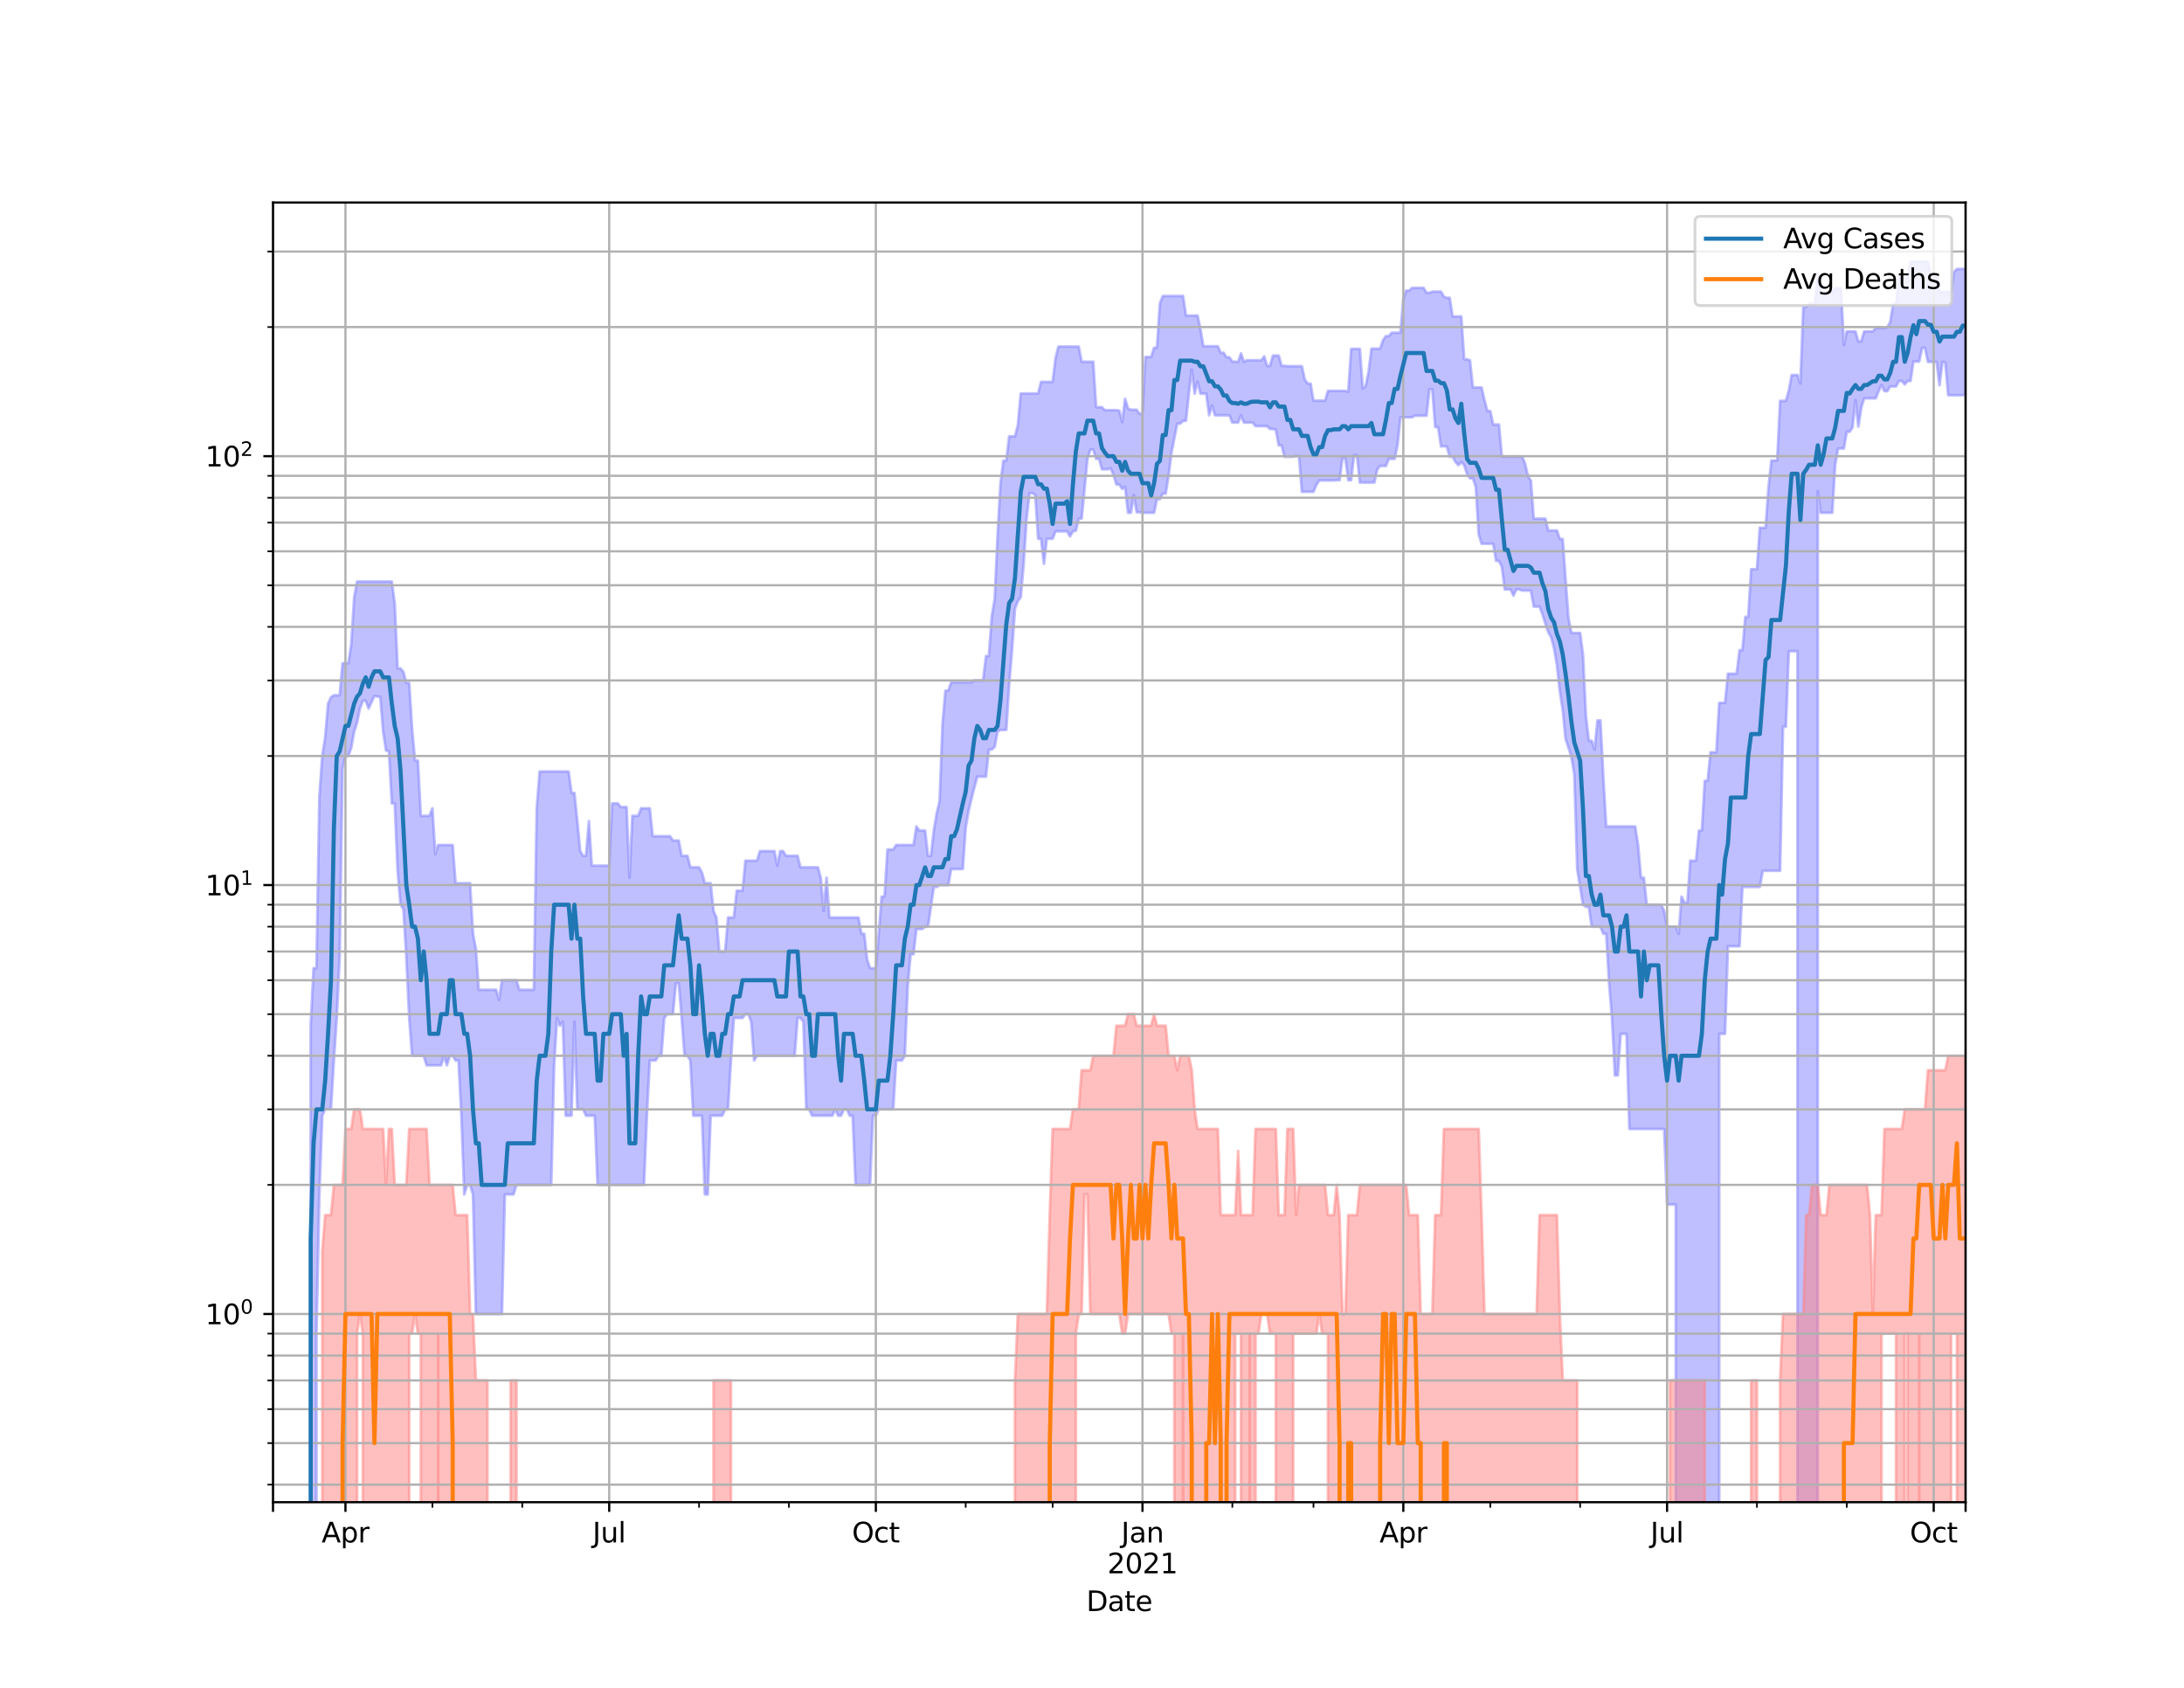 <?xml version="1.0" encoding="utf-8" standalone="no"?>
<!DOCTYPE svg PUBLIC "-//W3C//DTD SVG 1.1//EN"
  "http://www.w3.org/Graphics/SVG/1.1/DTD/svg11.dtd">
<svg height="612pt" version="1.1" viewBox="0 0 792 612" width="792pt" xmlns="http://www.w3.org/2000/svg" xmlns:xlink="http://www.w3.org/1999/xlink">
 <defs>
  <style type="text/css">*{stroke-linecap:butt;stroke-linejoin:round;}</style>
 </defs>
 <g id="figure_1">
  <g id="patch_1">
   <path d="M 0 612 
L 792 612 
L 792 0 
L 0 0 
z
" style="fill:#ffffff;"/>
  </g>
  <g id="axes_1">
   <g id="patch_2">
    <path d="M 99 544.68 
L 712.8 544.68 
L 712.8 73.44 
L 99 73.44 
z
" style="fill:#ffffff;"/>
   </g>
   <g id="PolyCollection_1">
    <path clip-path="url(#p68e2955192)" d="M 99 155995.064 
L 99 155995.064 
L 100.051 155995.064 
L 101.102 155995.064 
L 102.153 155995.064 
L 103.204 155995.064 
L 104.255 155995.064 
L 105.306 155995.064 
L 106.357 155995.064 
L 107.408 155995.064 
L 108.459 155995.064 
L 109.51 155995.064 
L 110.561 155995.064 
L 111.612 155995.064 
L 112.663 371.92 
L 113.714 351.068 
L 114.765 351.068 
L 115.816 288.76 
L 116.867 274.11 
L 117.918 267.366 
L 118.97 255.103 
L 120.021 252.847 
L 121.072 252.112 
L 122.123 252.112 
L 123.174 252.112 
L 124.225 240.492 
L 125.276 240.492 
L 126.327 240.492 
L 127.378 233.664 
L 128.429 216.69 
L 129.48 210.885 
L 130.531 210.885 
L 131.582 210.885 
L 132.633 210.885 
L 133.684 210.885 
L 134.735 210.885 
L 135.786 210.885 
L 136.837 210.885 
L 137.888 210.885 
L 138.939 210.885 
L 139.99 210.885 
L 141.041 210.885 
L 142.092 210.885 
L 143.143 218.89 
L 144.194 242.365 
L 145.245 242.365 
L 146.296 243.644 
L 147.347 247.631 
L 148.398 247.631 
L 149.449 264.377 
L 150.5 275.82 
L 151.551 275.82 
L 152.602 295.83 
L 153.653 295.83 
L 154.704 295.83 
L 155.755 295.83 
L 156.807 293.091 
L 157.858 309.747 
L 158.909 306.397 
L 159.96 306.397 
L 161.011 306.397 
L 162.062 306.397 
L 163.113 306.397 
L 164.164 306.397 
L 165.215 320.254 
L 166.266 320.254 
L 167.317 320.254 
L 168.368 320.254 
L 169.419 320.254 
L 170.47 320.254 
L 171.521 338.578 
L 172.572 344.058 
L 173.623 358.892 
L 174.674 358.892 
L 175.725 358.892 
L 176.776 358.892 
L 177.827 358.892 
L 178.878 358.892 
L 179.929 358.892 
L 180.98 362.543 
L 182.031 355.427 
L 183.082 355.427 
L 184.133 355.427 
L 185.184 355.427 
L 186.235 355.427 
L 187.286 355.427 
L 188.337 358.892 
L 189.388 358.892 
L 190.439 358.892 
L 191.49 358.892 
L 192.541 358.892 
L 193.592 358.892 
L 194.643 293.091 
L 195.695 279.742 
L 196.746 279.742 
L 197.797 279.742 
L 198.848 279.742 
L 199.899 279.742 
L 200.95 279.742 
L 202.001 279.742 
L 203.052 279.742 
L 204.103 279.742 
L 205.154 279.742 
L 206.205 279.742 
L 207.256 287.513 
L 208.307 287.513 
L 209.358 297.719 
L 210.409 308.611 
L 211.46 310.321 
L 212.511 310.321 
L 213.562 297.719 
L 214.613 313.877 
L 215.664 313.877 
L 216.715 313.877 
L 217.766 313.877 
L 218.817 313.877 
L 219.868 313.877 
L 220.919 313.877 
L 221.97 291.325 
L 223.021 291.325 
L 224.072 291.325 
L 225.123 292.646 
L 226.174 292.646 
L 227.225 292.646 
L 228.276 318.277 
L 229.327 295.83 
L 230.378 295.83 
L 231.429 295.83 
L 232.48 293.091 
L 233.532 293.091 
L 234.583 293.091 
L 235.634 293.091 
L 236.685 303.205 
L 237.736 303.205 
L 238.787 303.205 
L 239.838 303.205 
L 240.889 303.205 
L 241.94 303.205 
L 242.991 303.205 
L 244.042 304.782 
L 245.093 304.782 
L 246.144 304.782 
L 247.195 310.321 
L 248.246 310.321 
L 249.297 310.321 
L 250.348 314.488 
L 251.399 314.488 
L 252.45 314.488 
L 253.501 314.488 
L 254.552 316.356 
L 255.603 320.254 
L 256.654 320.254 
L 257.705 320.254 
L 258.756 330.331 
L 259.807 332.702 
L 260.858 345.016 
L 261.909 345.016 
L 262.96 345.016 
L 264.011 332.702 
L 265.062 332.702 
L 266.113 332.702 
L 267.164 322.983 
L 268.215 322.983 
L 269.266 322.983 
L 270.317 312.076 
L 271.368 312.076 
L 272.42 312.076 
L 273.471 312.076 
L 274.522 312.076 
L 275.573 308.611 
L 276.624 308.611 
L 277.675 308.611 
L 278.726 308.611 
L 279.777 308.611 
L 280.828 308.611 
L 281.879 313.877 
L 282.93 308.611 
L 283.981 308.611 
L 285.032 310.321 
L 286.083 310.321 
L 287.134 310.321 
L 288.185 310.321 
L 289.236 310.321 
L 290.287 314.488 
L 291.338 314.488 
L 292.389 314.488 
L 293.44 314.488 
L 294.491 314.488 
L 295.542 314.488 
L 296.593 314.488 
L 297.644 318.277 
L 298.695 330.331 
L 299.746 318.277 
L 300.797 332.702 
L 301.848 332.702 
L 302.899 332.702 
L 303.95 332.702 
L 305.001 332.702 
L 306.052 332.702 
L 307.103 332.702 
L 308.154 332.702 
L 309.205 332.702 
L 310.257 332.702 
L 311.308 332.702 
L 312.359 338.578 
L 313.41 338.578 
L 314.461 347.974 
L 315.512 351.068 
L 316.563 351.068 
L 317.614 351.068 
L 318.665 338.578 
L 319.716 325.105 
L 320.767 325.105 
L 321.818 308.051 
L 322.869 308.051 
L 323.92 308.051 
L 324.971 306.397 
L 326.022 306.397 
L 327.073 306.397 
L 328.124 306.397 
L 329.175 306.397 
L 330.226 306.397 
L 331.277 306.397 
L 332.328 299.663 
L 333.379 301.158 
L 334.43 301.158 
L 335.481 301.158 
L 336.532 310.321 
L 337.583 310.321 
L 338.634 301.158 
L 339.685 294.905 
L 340.736 290.46 
L 341.787 262.645 
L 342.838 250.426 
L 343.889 250.426 
L 344.94 247.403 
L 345.991 247.403 
L 347.042 247.403 
L 348.093 247.403 
L 349.145 247.403 
L 350.196 247.403 
L 351.247 247.403 
L 352.298 247.403 
L 353.349 246.724 
L 354.4 246.724 
L 355.451 246.724 
L 356.502 246.724 
L 357.553 237.875 
L 358.604 237.875 
L 359.655 223.518 
L 360.706 217.27 
L 361.757 194.295 
L 362.808 175.359 
L 363.859 167.048 
L 364.91 167.048 
L 365.961 158.237 
L 367.012 158.237 
L 368.063 158.237 
L 369.114 154.171 
L 370.165 142.681 
L 371.216 142.681 
L 372.267 142.681 
L 373.318 142.681 
L 374.369 142.681 
L 375.42 142.681 
L 376.471 142.681 
L 377.522 138.473 
L 378.573 138.473 
L 379.624 138.473 
L 380.675 138.473 
L 381.726 138.473 
L 382.777 129.847 
L 383.828 125.67 
L 384.879 125.67 
L 385.93 125.67 
L 386.982 125.67 
L 388.033 125.67 
L 389.084 125.67 
L 390.135 125.67 
L 391.186 125.67 
L 392.237 131.176 
L 393.288 131.176 
L 394.339 131.176 
L 395.39 131.176 
L 396.441 131.176 
L 397.492 147.635 
L 398.543 147.635 
L 399.594 147.635 
L 400.645 148.734 
L 401.696 148.734 
L 402.747 148.734 
L 403.798 148.734 
L 404.849 148.734 
L 405.9 148.892 
L 406.951 153.037 
L 408.002 144.59 
L 409.053 148.104 
L 410.104 148.576 
L 411.155 148.576 
L 412.206 148.576 
L 413.257 150.066 
L 414.308 150.066 
L 415.359 129.449 
L 416.41 129.449 
L 417.461 129.449 
L 418.512 126.084 
L 419.563 126.084 
L 420.614 110.038 
L 421.665 107.326 
L 422.716 107.326 
L 423.767 107.326 
L 424.818 107.326 
L 425.87 107.326 
L 426.921 107.326 
L 427.972 107.326 
L 429.023 107.326 
L 430.074 114.433 
L 431.125 114.433 
L 432.176 114.433 
L 433.227 114.433 
L 434.278 114.433 
L 435.329 119.338 
L 436.38 125.557 
L 437.431 125.557 
L 438.482 125.557 
L 439.533 125.557 
L 440.584 125.557 
L 441.635 125.557 
L 442.686 127.92 
L 443.737 127.92 
L 444.788 129.568 
L 445.839 129.568 
L 446.89 131.135 
L 447.941 131.135 
L 448.992 131.258 
L 450.043 128.114 
L 451.094 131.258 
L 452.145 130.649 
L 453.196 130.649 
L 454.247 130.649 
L 455.298 130.649 
L 456.349 130.649 
L 457.4 130.649 
L 458.451 129.211 
L 459.502 132.657 
L 460.553 132.657 
L 461.604 128.935 
L 462.655 128.935 
L 463.707 128.935 
L 464.758 132.657 
L 465.809 132.657 
L 466.86 132.782 
L 467.911 132.782 
L 468.962 132.782 
L 470.013 132.782 
L 471.064 132.782 
L 472.115 132.782 
L 473.166 137.617 
L 474.217 139.111 
L 475.268 139.111 
L 476.319 145.288 
L 477.37 145.288 
L 478.421 145.288 
L 479.472 145.288 
L 480.523 145.288 
L 481.574 141.723 
L 482.625 141.723 
L 483.676 141.723 
L 484.727 141.723 
L 485.778 141.723 
L 486.829 141.723 
L 487.88 141.723 
L 488.931 142.009 
L 489.982 126.5 
L 491.033 126.5 
L 492.084 126.5 
L 493.135 126.5 
L 494.186 140.873 
L 495.237 139.986 
L 496.288 134.855 
L 497.339 126.424 
L 498.39 126.424 
L 499.441 126.424 
L 500.492 126.424 
L 501.543 123.348 
L 502.595 121.878 
L 503.646 121.878 
L 504.697 120.648 
L 505.748 120.648 
L 506.799 120.648 
L 507.85 120.648 
L 508.901 108.363 
L 509.952 105.382 
L 511.003 105.382 
L 512.054 104.39 
L 513.105 104.39 
L 514.156 104.39 
L 515.207 104.39 
L 516.258 104.39 
L 517.309 106.165 
L 518.36 106.165 
L 519.411 105.744 
L 520.462 105.744 
L 521.513 105.744 
L 522.564 105.744 
L 523.615 107.555 
L 524.666 107.987 
L 525.717 107.987 
L 526.768 114.751 
L 527.819 114.751 
L 528.87 114.751 
L 529.921 114.751 
L 530.972 130.287 
L 532.023 130.287 
L 533.074 130.649 
L 534.125 140.498 
L 535.176 140.498 
L 536.227 140.498 
L 537.278 140.498 
L 538.329 145.088 
L 539.38 149.051 
L 540.432 149.051 
L 541.483 153.942 
L 542.534 153.942 
L 543.585 153.942 
L 544.636 165.542 
L 545.687 165.542 
L 546.738 165.542 
L 547.789 165.542 
L 548.84 165.542 
L 549.891 165.542 
L 550.942 165.542 
L 551.993 165.542 
L 553.044 168.094 
L 554.095 172.673 
L 555.146 174.272 
L 556.197 188.065 
L 557.248 188.065 
L 558.299 188.065 
L 559.35 188.065 
L 560.401 188.065 
L 561.452 192.355 
L 562.503 192.355 
L 563.554 192.355 
L 564.605 192.355 
L 565.656 195.444 
L 566.707 195.444 
L 567.758 210.358 
L 568.809 224.321 
L 569.86 229.526 
L 570.911 229.526 
L 571.962 229.526 
L 573.013 229.526 
L 574.064 237.481 
L 575.115 259.581 
L 576.166 268.6 
L 577.217 268.6 
L 578.268 271.786 
L 579.32 261.235 
L 580.371 261.235 
L 581.422 281.602 
L 582.473 299.663 
L 583.524 299.663 
L 584.575 299.663 
L 585.626 299.663 
L 586.677 299.663 
L 587.728 299.663 
L 588.779 299.663 
L 589.83 299.663 
L 590.881 299.663 
L 591.932 299.663 
L 592.983 299.663 
L 594.034 306.397 
L 595.085 318.277 
L 596.136 318.277 
L 597.187 328.042 
L 598.238 328.042 
L 599.289 328.042 
L 600.34 328.042 
L 601.391 328.042 
L 602.442 328.042 
L 603.493 330.331 
L 604.544 335.997 
L 605.595 335.997 
L 606.646 335.997 
L 607.697 335.997 
L 608.748 338.578 
L 609.799 325.105 
L 610.85 327.295 
L 611.901 327.295 
L 612.952 312.076 
L 614.003 312.076 
L 615.054 312.076 
L 616.105 301.158 
L 617.157 301.158 
L 618.208 283.129 
L 619.259 283.129 
L 620.31 272.772 
L 621.361 272.772 
L 622.412 272.772 
L 623.463 254.849 
L 624.514 254.849 
L 625.565 254.849 
L 626.616 244.292 
L 627.667 244.292 
L 628.718 244.292 
L 629.769 244.292 
L 630.82 235.736 
L 631.871 235.736 
L 632.922 223.678 
L 633.973 223.678 
L 635.024 206.402 
L 636.075 206.402 
L 637.126 206.402 
L 638.177 191.356 
L 639.228 191.356 
L 640.279 191.356 
L 641.33 176.702 
L 642.381 166.979 
L 643.432 166.979 
L 644.483 166.979 
L 645.534 145.338 
L 646.585 145.338 
L 647.636 145.338 
L 648.687 141.676 
L 649.738 135.981 
L 650.789 135.981 
L 651.84 135.981 
L 652.891 139.065 
L 653.942 111.3 
L 654.993 111.3 
L 656.045 110.217 
L 657.096 110.217 
L 658.147 110.217 
L 659.198 99.406 
L 660.249 105.968 
L 661.3 105.968 
L 662.351 105.968 
L 663.402 105.968 
L 664.453 105.968 
L 665.504 104.472 
L 666.555 104.472 
L 667.606 104.472 
L 668.657 125.11 
L 669.708 120.163 
L 670.759 120.163 
L 671.81 120.163 
L 672.861 120.163 
L 673.912 123.784 
L 674.963 123.784 
L 676.014 120.163 
L 677.065 120.163 
L 678.116 120.163 
L 679.167 120.163 
L 680.218 118.93 
L 681.269 118.93 
L 682.32 118.93 
L 683.371 118.93 
L 684.422 118.693 
L 685.473 116.726 
L 686.524 110.277 
L 687.575 110.277 
L 688.626 100.534 
L 689.677 100.534 
L 690.728 100.534 
L 691.779 100.534 
L 692.83 94.86 
L 693.882 94.86 
L 694.933 94.86 
L 695.984 94.86 
L 697.035 94.86 
L 698.086 94.86 
L 699.137 94.86 
L 700.188 99.917 
L 701.239 99.917 
L 702.29 99.917 
L 703.341 105.8 
L 704.392 105.8 
L 705.443 105.8 
L 706.494 105.8 
L 707.545 105.8 
L 708.596 98.573 
L 709.647 97.526 
L 710.698 97.526 
L 711.749 97.526 
L 712.8 97.526 
L 712.8 143.02 
L 712.8 143.02 
L 711.749 143.311 
L 710.698 143.311 
L 709.647 143.311 
L 708.596 143.311 
L 707.545 143.311 
L 706.494 143.311 
L 705.443 131.502 
L 704.392 131.217 
L 703.341 139.708 
L 702.29 131.217 
L 701.239 131.217 
L 700.188 131.217 
L 699.137 131.217 
L 698.086 126.159 
L 697.035 126.159 
L 695.984 131.095 
L 694.933 131.095 
L 693.882 131.095 
L 692.83 138.157 
L 691.779 138.157 
L 690.728 139.386 
L 689.677 138.157 
L 688.626 138.157 
L 687.575 140.125 
L 686.524 140.125 
L 685.473 140.125 
L 684.422 141.819 
L 683.371 141.819 
L 682.32 139.57 
L 681.269 141.819 
L 680.218 144.441 
L 679.167 144.441 
L 678.116 144.441 
L 677.065 144.441 
L 676.014 144.441 
L 674.963 147.843 
L 673.912 154.687 
L 672.861 145.088 
L 671.81 154.976 
L 670.759 156.557 
L 669.708 156.557 
L 668.657 162.628 
L 667.606 162.628 
L 666.555 162.628 
L 665.504 168.517 
L 664.453 185.927 
L 663.402 185.927 
L 662.351 185.927 
L 661.3 185.927 
L 660.249 185.927 
L 659.198 178.155 
L 658.147 155995.064 
L 657.096 155995.064 
L 656.045 155995.064 
L 654.993 155995.064 
L 653.942 155995.064 
L 652.891 155995.064 
L 651.84 236.12 
L 650.789 236.12 
L 649.738 236.12 
L 648.687 236.12 
L 647.636 263.506 
L 646.585 263.506 
L 645.534 315.728 
L 644.483 315.728 
L 643.432 315.728 
L 642.381 315.728 
L 641.33 315.728 
L 640.279 315.728 
L 639.228 315.728 
L 638.177 321.604 
L 637.126 321.604 
L 636.075 321.604 
L 635.024 321.604 
L 633.973 321.604 
L 632.922 321.604 
L 631.871 321.604 
L 630.82 343.113 
L 629.769 343.113 
L 628.718 343.113 
L 627.667 343.113 
L 626.616 343.113 
L 625.565 374.858 
L 624.514 374.858 
L 623.463 374.858 
L 622.412 155995.064 
L 621.361 155995.064 
L 620.31 155995.064 
L 619.259 155995.064 
L 618.208 155995.064 
L 617.157 155995.064 
L 616.105 155995.064 
L 615.054 155995.064 
L 614.003 155995.064 
L 612.952 155995.064 
L 611.901 155995.064 
L 610.85 155995.064 
L 609.799 155995.064 
L 608.748 155995.064 
L 607.697 436.745 
L 606.646 436.745 
L 605.595 436.745 
L 604.544 436.745 
L 603.493 409.359 
L 602.442 409.359 
L 601.391 409.359 
L 600.34 409.359 
L 599.289 409.359 
L 598.238 409.359 
L 597.187 409.359 
L 596.136 409.359 
L 595.085 409.359 
L 594.034 409.359 
L 592.983 409.359 
L 591.932 409.359 
L 590.881 409.359 
L 589.83 374.858 
L 588.779 374.858 
L 587.728 374.858 
L 586.677 389.929 
L 585.626 389.929 
L 584.575 369.106 
L 583.524 356.562 
L 582.473 338.578 
L 581.422 338.578 
L 580.371 335.997 
L 579.32 335.997 
L 578.268 335.997 
L 577.217 335.997 
L 576.166 328.796 
L 575.115 328.796 
L 574.064 328.042 
L 573.013 321.604 
L 571.962 315.105 
L 570.911 280.852 
L 569.86 274.448 
L 568.809 271.137 
L 567.758 267.98 
L 566.707 257.437 
L 565.656 250.664 
L 564.605 241.111 
L 563.554 234.975 
L 562.503 231.115 
L 561.452 229.177 
L 560.401 226.122 
L 559.35 222.724 
L 558.299 219.942 
L 557.248 219.942 
L 556.197 219.942 
L 555.146 214.141 
L 554.095 214.141 
L 553.044 214.141 
L 551.993 214.141 
L 550.942 213.725 
L 549.891 213.725 
L 548.84 215.972 
L 547.789 213.725 
L 546.738 213.725 
L 545.687 213.725 
L 544.636 205.54 
L 543.585 203.373 
L 542.534 203.373 
L 541.483 197.151 
L 540.432 197.151 
L 539.38 197.151 
L 538.329 197.151 
L 537.278 197.151 
L 536.227 193.779 
L 535.176 176.463 
L 534.125 173.43 
L 533.074 173.43 
L 532.023 171.925 
L 530.972 168.658 
L 529.921 167.534 
L 528.87 168.658 
L 527.819 167.534 
L 526.768 165.61 
L 525.717 165.61 
L 524.666 161.855 
L 523.615 161.855 
L 522.564 161.855 
L 521.513 154.918 
L 520.462 154.861 
L 519.411 141.155 
L 518.36 141.155 
L 517.309 150.715 
L 516.258 150.715 
L 515.207 150.715 
L 514.156 150.715 
L 513.105 150.715 
L 512.054 151.315 
L 511.003 151.315 
L 509.952 151.315 
L 508.901 151.315 
L 507.85 151.315 
L 506.799 161.344 
L 505.748 166.359 
L 504.697 166.359 
L 503.646 166.359 
L 502.595 168.943 
L 501.543 168.943 
L 500.492 168.943 
L 499.441 170.236 
L 498.39 174.968 
L 497.339 174.968 
L 496.288 174.968 
L 495.237 174.968 
L 494.186 174.968 
L 493.135 174.968 
L 492.084 165.07 
L 491.033 165.003 
L 489.982 174.118 
L 488.931 174.118 
L 487.88 166.222 
L 486.829 166.222 
L 485.778 174.118 
L 484.727 174.118 
L 483.676 174.195 
L 482.625 174.195 
L 481.574 174.195 
L 480.523 174.195 
L 479.472 174.195 
L 478.421 174.195 
L 477.37 175.83 
L 476.319 178.318 
L 475.268 178.318 
L 474.217 178.318 
L 473.166 178.318 
L 472.115 178.318 
L 471.064 165.339 
L 470.013 165.339 
L 468.962 165.61 
L 467.911 165.61 
L 466.86 165.61 
L 465.809 165.61 
L 464.758 161.471 
L 463.707 161.471 
L 462.655 155.791 
L 461.604 155.557 
L 460.553 155.557 
L 459.502 154.515 
L 458.451 154.515 
L 457.4 154.515 
L 456.349 154.515 
L 455.298 154.515 
L 454.247 153.205 
L 453.196 153.205 
L 452.145 153.205 
L 451.094 153.205 
L 450.043 150.606 
L 448.992 153.205 
L 447.941 153.205 
L 446.89 153.205 
L 445.839 150.606 
L 444.788 150.606 
L 443.737 150.606 
L 442.686 150.606 
L 441.635 150.606 
L 440.584 150.552 
L 439.533 147.015 
L 438.482 150.552 
L 437.431 142.73 
L 436.38 142.73 
L 435.329 142.73 
L 434.278 138.383 
L 433.227 142.73 
L 432.176 134.044 
L 431.125 142.73 
L 430.074 152.588 
L 429.023 152.588 
L 427.972 153.601 
L 426.921 153.601 
L 425.87 158.786 
L 424.818 164.202 
L 423.767 172.448 
L 422.716 178.975 
L 421.665 178.975 
L 420.614 180.987 
L 419.563 180.987 
L 418.512 185.927 
L 417.461 185.927 
L 416.41 185.927 
L 415.359 185.927 
L 414.308 185.927 
L 413.257 185.744 
L 412.206 185.744 
L 411.155 179.473 
L 410.104 185.927 
L 409.053 185.927 
L 408.002 176.543 
L 406.951 177.263 
L 405.9 175.672 
L 404.849 175.672 
L 403.798 172.149 
L 402.747 169.802 
L 401.696 170.163 
L 400.645 170.163 
L 399.594 170.163 
L 398.543 166.359 
L 397.492 166.359 
L 396.441 163.018 
L 395.39 163.018 
L 394.339 166.428 
L 393.288 177.425 
L 392.237 188.065 
L 391.186 188.065 
L 390.135 192.456 
L 389.084 192.658 
L 388.033 194.502 
L 386.982 192.658 
L 385.93 192.658 
L 384.879 192.658 
L 383.828 192.658 
L 382.777 192.658 
L 381.726 195.339 
L 380.675 195.339 
L 379.624 195.339 
L 378.573 204.448 
L 377.522 195.339 
L 376.471 195.339 
L 375.42 179.473 
L 374.369 178.811 
L 373.318 178.811 
L 372.267 188.16 
L 371.216 204.568 
L 370.165 216.546 
L 369.114 218.001 
L 368.063 220.703 
L 367.012 235.545 
L 365.961 248.319 
L 364.91 264.67 
L 363.859 264.67 
L 362.808 264.67 
L 361.757 265.26 
L 360.706 270.815 
L 359.655 271.786 
L 358.604 271.786 
L 357.553 281.602 
L 356.502 281.602 
L 355.451 281.602 
L 354.4 281.602 
L 353.349 285.485 
L 352.298 289.605 
L 351.247 293.992 
L 350.196 300.158 
L 349.145 315.105 
L 348.093 315.105 
L 347.042 315.105 
L 345.991 315.105 
L 344.94 315.105 
L 343.889 320.926 
L 342.838 320.926 
L 341.787 320.926 
L 340.736 320.926 
L 339.685 321.604 
L 338.634 321.604 
L 337.583 328.796 
L 336.532 335.997 
L 335.481 335.997 
L 334.43 336.847 
L 333.379 336.847 
L 332.328 336.847 
L 331.277 345.988 
L 330.226 345.988 
L 329.175 357.717 
L 328.124 382.813 
L 327.073 384.523 
L 326.022 384.523 
L 324.971 384.523 
L 323.92 402.243 
L 322.869 402.243 
L 321.818 402.243 
L 320.767 402.243 
L 319.716 402.243 
L 318.665 402.243 
L 317.614 404.533 
L 316.563 404.533 
L 315.512 429.628 
L 314.461 429.628 
L 313.41 429.628 
L 312.359 429.628 
L 311.308 429.628 
L 310.257 429.628 
L 309.205 404.533 
L 308.154 404.533 
L 307.103 402.243 
L 306.052 402.243 
L 305.001 404.533 
L 303.95 404.533 
L 302.899 402.243 
L 301.848 404.533 
L 300.797 404.533 
L 299.746 404.533 
L 298.695 404.533 
L 297.644 404.533 
L 296.593 404.533 
L 295.542 404.533 
L 294.491 404.533 
L 293.44 402.243 
L 292.389 402.243 
L 291.338 370.499 
L 290.287 369.106 
L 289.236 369.106 
L 288.185 382.813 
L 287.134 382.813 
L 286.083 382.813 
L 285.032 382.813 
L 283.981 382.813 
L 282.93 382.813 
L 281.879 382.813 
L 280.828 382.813 
L 279.777 382.813 
L 278.726 382.813 
L 277.675 382.813 
L 276.624 382.813 
L 275.573 382.813 
L 274.522 382.813 
L 273.471 384.523 
L 272.42 370.499 
L 271.368 367.741 
L 270.317 367.741 
L 269.266 369.106 
L 268.215 369.106 
L 267.164 369.106 
L 266.113 369.106 
L 265.062 384.523 
L 264.011 402.243 
L 262.96 402.243 
L 261.909 404.533 
L 260.858 404.533 
L 259.807 404.533 
L 258.756 404.533 
L 257.705 404.533 
L 256.654 433.093 
L 255.603 433.093 
L 254.552 404.533 
L 253.501 404.533 
L 252.45 404.533 
L 251.399 404.533 
L 250.348 384.523 
L 249.297 382.813 
L 248.246 382.813 
L 247.195 369.106 
L 246.144 356.562 
L 245.093 356.562 
L 244.042 367.741 
L 242.991 367.741 
L 241.94 367.741 
L 240.889 369.106 
L 239.838 382.813 
L 238.787 382.813 
L 237.736 384.523 
L 236.685 384.523 
L 235.634 384.523 
L 234.583 404.533 
L 233.532 429.628 
L 232.48 429.628 
L 231.429 429.628 
L 230.378 429.628 
L 229.327 429.628 
L 228.276 429.628 
L 227.225 429.628 
L 226.174 429.628 
L 225.123 429.628 
L 224.072 429.628 
L 223.021 429.628 
L 221.97 429.628 
L 220.919 429.628 
L 219.868 429.628 
L 218.817 429.628 
L 217.766 429.628 
L 216.715 429.628 
L 215.664 404.533 
L 214.613 404.533 
L 213.562 404.533 
L 212.511 404.533 
L 211.46 402.243 
L 210.409 402.243 
L 209.358 402.243 
L 208.307 370.499 
L 207.256 404.533 
L 206.205 404.533 
L 205.154 404.533 
L 204.103 370.499 
L 203.052 371.92 
L 202.001 369.106 
L 200.95 386.277 
L 199.899 429.628 
L 198.848 429.628 
L 197.797 429.628 
L 196.746 429.628 
L 195.695 429.628 
L 194.643 429.628 
L 193.592 429.628 
L 192.541 429.628 
L 191.49 429.628 
L 190.439 429.628 
L 189.388 429.628 
L 188.337 429.628 
L 187.286 429.628 
L 186.235 433.093 
L 185.184 433.093 
L 184.133 433.093 
L 183.082 433.093 
L 182.031 476.444 
L 180.98 476.444 
L 179.929 476.444 
L 178.878 476.444 
L 177.827 476.444 
L 176.776 476.444 
L 175.725 476.444 
L 174.674 476.444 
L 173.623 476.444 
L 172.572 476.444 
L 171.521 433.093 
L 170.47 429.628 
L 169.419 429.628 
L 168.368 433.093 
L 167.317 404.533 
L 166.266 384.523 
L 165.215 384.523 
L 164.164 382.813 
L 163.113 382.813 
L 162.062 386.277 
L 161.011 382.813 
L 159.96 386.277 
L 158.909 386.277 
L 157.858 386.277 
L 156.807 386.277 
L 155.755 386.277 
L 154.704 386.277 
L 153.653 382.813 
L 152.602 382.813 
L 151.551 382.813 
L 150.5 382.813 
L 149.449 382.813 
L 148.398 369.106 
L 147.347 346.974 
L 146.296 329.56 
L 145.245 328.042 
L 144.194 315.728 
L 143.143 291.325 
L 142.092 291.325 
L 141.041 272.442 
L 139.99 272.113 
L 138.939 265.26 
L 137.888 252.601 
L 136.837 252.601 
L 135.786 252.356 
L 134.735 254.595 
L 133.684 256.911 
L 132.633 254.091 
L 131.582 254.091 
L 130.531 256.911 
L 129.48 262.078 
L 128.429 265.26 
L 127.378 271.137 
L 126.327 274.11 
L 125.276 274.11 
L 124.225 278.649 
L 123.174 346.974 
L 122.123 369.106 
L 121.072 384.523 
L 120.021 402.243 
L 118.97 402.243 
L 117.918 402.243 
L 116.867 404.533 
L 115.816 433.093 
L 114.765 483.56 
L 113.714 155995.064 
L 112.663 155995.064 
L 111.612 155995.064 
L 110.561 155995.064 
L 109.51 155995.064 
L 108.459 155995.064 
L 107.408 155995.064 
L 106.357 155995.064 
L 105.306 155995.064 
L 104.255 155995.064 
L 103.204 155995.064 
L 102.153 155995.064 
L 101.102 155995.064 
L 100.051 155995.064 
L 99 155995.064 
z
" style="fill:#8080ff;fill-opacity:0.5;stroke:#8080ff;stroke-opacity:0.5;"/>
   </g>
   <g id="PolyCollection_2">
    <path clip-path="url(#p68e2955192)" d="M 99 155995.064 
L 99 155995.064 
L 100.051 155995.064 
L 101.102 155995.064 
L 102.153 155995.064 
L 103.204 155995.064 
L 104.255 155995.064 
L 105.306 155995.064 
L 106.357 155995.064 
L 107.408 155995.064 
L 108.459 155995.064 
L 109.51 155995.064 
L 110.561 155995.064 
L 111.612 155995.064 
L 112.663 155995.064 
L 113.714 155995.064 
L 114.765 155995.064 
L 115.816 155995.064 
L 116.867 453.719 
L 117.918 440.605 
L 118.97 440.605 
L 120.021 440.605 
L 121.072 429.628 
L 122.123 429.628 
L 123.174 429.628 
L 124.225 429.628 
L 125.276 409.359 
L 126.327 409.359 
L 127.378 409.359 
L 128.429 402.243 
L 129.48 402.243 
L 130.531 402.243 
L 131.582 409.359 
L 132.633 409.359 
L 133.684 409.359 
L 134.735 409.359 
L 135.786 409.359 
L 136.837 409.359 
L 137.888 409.359 
L 138.939 409.359 
L 139.99 429.628 
L 141.041 409.359 
L 142.092 409.359 
L 143.143 429.628 
L 144.194 429.628 
L 145.245 429.628 
L 146.296 429.628 
L 147.347 429.628 
L 148.398 409.359 
L 149.449 409.359 
L 150.5 409.359 
L 151.551 409.359 
L 152.602 409.359 
L 153.653 409.359 
L 154.704 409.359 
L 155.755 429.628 
L 156.807 429.628 
L 157.858 429.628 
L 158.909 429.628 
L 159.96 429.628 
L 161.011 429.628 
L 162.062 429.628 
L 163.113 429.628 
L 164.164 429.628 
L 165.215 440.605 
L 166.266 440.605 
L 167.317 440.605 
L 168.368 440.605 
L 169.419 440.605 
L 170.47 476.444 
L 171.521 476.444 
L 172.572 500.534 
L 173.623 500.534 
L 174.674 500.534 
L 175.725 500.534 
L 176.776 500.534 
L 177.827 155995.064 
L 178.878 155995.064 
L 179.929 155995.064 
L 180.98 155995.064 
L 182.031 155995.064 
L 183.082 155995.064 
L 184.133 155995.064 
L 185.184 500.534 
L 186.235 500.534 
L 187.286 500.534 
L 188.337 155995.064 
L 189.388 155995.064 
L 190.439 155995.064 
L 191.49 155995.064 
L 192.541 155995.064 
L 193.592 155995.064 
L 194.643 155995.064 
L 195.695 155995.064 
L 196.746 155995.064 
L 197.797 155995.064 
L 198.848 155995.064 
L 199.899 155995.064 
L 200.95 155995.064 
L 202.001 155995.064 
L 203.052 155995.064 
L 204.103 155995.064 
L 205.154 155995.064 
L 206.205 155995.064 
L 207.256 155995.064 
L 208.307 155995.064 
L 209.358 155995.064 
L 210.409 155995.064 
L 211.46 155995.064 
L 212.511 155995.064 
L 213.562 155995.064 
L 214.613 155995.064 
L 215.664 155995.064 
L 216.715 155995.064 
L 217.766 155995.064 
L 218.817 155995.064 
L 219.868 155995.064 
L 220.919 155995.064 
L 221.97 155995.064 
L 223.021 155995.064 
L 224.072 155995.064 
L 225.123 155995.064 
L 226.174 155995.064 
L 227.225 155995.064 
L 228.276 155995.064 
L 229.327 155995.064 
L 230.378 155995.064 
L 231.429 155995.064 
L 232.48 155995.064 
L 233.532 155995.064 
L 234.583 155995.064 
L 235.634 155995.064 
L 236.685 155995.064 
L 237.736 155995.064 
L 238.787 155995.064 
L 239.838 155995.064 
L 240.889 155995.064 
L 241.94 155995.064 
L 242.991 155995.064 
L 244.042 155995.064 
L 245.093 155995.064 
L 246.144 155995.064 
L 247.195 155995.064 
L 248.246 155995.064 
L 249.297 155995.064 
L 250.348 155995.064 
L 251.399 155995.064 
L 252.45 155995.064 
L 253.501 155995.064 
L 254.552 155995.064 
L 255.603 155995.064 
L 256.654 155995.064 
L 257.705 155995.064 
L 258.756 500.534 
L 259.807 500.534 
L 260.858 500.534 
L 261.909 500.534 
L 262.96 500.534 
L 264.011 500.534 
L 265.062 500.534 
L 266.113 155995.064 
L 267.164 155995.064 
L 268.215 155995.064 
L 269.266 155995.064 
L 270.317 155995.064 
L 271.368 155995.064 
L 272.42 155995.064 
L 273.471 155995.064 
L 274.522 155995.064 
L 275.573 155995.064 
L 276.624 155995.064 
L 277.675 155995.064 
L 278.726 155995.064 
L 279.777 155995.064 
L 280.828 155995.064 
L 281.879 155995.064 
L 282.93 155995.064 
L 283.981 155995.064 
L 285.032 155995.064 
L 286.083 155995.064 
L 287.134 155995.064 
L 288.185 155995.064 
L 289.236 155995.064 
L 290.287 155995.064 
L 291.338 155995.064 
L 292.389 155995.064 
L 293.44 155995.064 
L 294.491 155995.064 
L 295.542 155995.064 
L 296.593 155995.064 
L 297.644 155995.064 
L 298.695 155995.064 
L 299.746 155995.064 
L 300.797 155995.064 
L 301.848 155995.064 
L 302.899 155995.064 
L 303.95 155995.064 
L 305.001 155995.064 
L 306.052 155995.064 
L 307.103 155995.064 
L 308.154 155995.064 
L 309.205 155995.064 
L 310.257 155995.064 
L 311.308 155995.064 
L 312.359 155995.064 
L 313.41 155995.064 
L 314.461 155995.064 
L 315.512 155995.064 
L 316.563 155995.064 
L 317.614 155995.064 
L 318.665 155995.064 
L 319.716 155995.064 
L 320.767 155995.064 
L 321.818 155995.064 
L 322.869 155995.064 
L 323.92 155995.064 
L 324.971 155995.064 
L 326.022 155995.064 
L 327.073 155995.064 
L 328.124 155995.064 
L 329.175 155995.064 
L 330.226 155995.064 
L 331.277 155995.064 
L 332.328 155995.064 
L 333.379 155995.064 
L 334.43 155995.064 
L 335.481 155995.064 
L 336.532 155995.064 
L 337.583 155995.064 
L 338.634 155995.064 
L 339.685 155995.064 
L 340.736 155995.064 
L 341.787 155995.064 
L 342.838 155995.064 
L 343.889 155995.064 
L 344.94 155995.064 
L 345.991 155995.064 
L 347.042 155995.064 
L 348.093 155995.064 
L 349.145 155995.064 
L 350.196 155995.064 
L 351.247 155995.064 
L 352.298 155995.064 
L 353.349 155995.064 
L 354.4 155995.064 
L 355.451 155995.064 
L 356.502 155995.064 
L 357.553 155995.064 
L 358.604 155995.064 
L 359.655 155995.064 
L 360.706 155995.064 
L 361.757 155995.064 
L 362.808 155995.064 
L 363.859 155995.064 
L 364.91 155995.064 
L 365.961 155995.064 
L 367.012 155995.064 
L 368.063 500.534 
L 369.114 476.444 
L 370.165 476.444 
L 371.216 476.444 
L 372.267 476.444 
L 373.318 476.444 
L 374.369 476.444 
L 375.42 476.444 
L 376.471 476.444 
L 377.522 476.444 
L 378.573 476.444 
L 379.624 476.444 
L 380.675 440.605 
L 381.726 409.359 
L 382.777 409.359 
L 383.828 409.359 
L 384.879 409.359 
L 385.93 409.359 
L 386.982 409.359 
L 388.033 409.359 
L 389.084 402.243 
L 390.135 402.243 
L 391.186 402.243 
L 392.237 388.078 
L 393.288 388.078 
L 394.339 388.078 
L 395.39 388.078 
L 396.441 382.813 
L 397.492 382.813 
L 398.543 382.813 
L 399.594 382.813 
L 400.645 382.813 
L 401.696 382.813 
L 402.747 382.813 
L 403.798 382.813 
L 404.849 371.92 
L 405.9 371.92 
L 406.951 371.92 
L 408.002 371.92 
L 409.053 367.741 
L 410.104 367.741 
L 411.155 367.741 
L 412.206 371.92 
L 413.257 371.92 
L 414.308 371.92 
L 415.359 371.92 
L 416.41 371.92 
L 417.461 371.92 
L 418.512 367.741 
L 419.563 371.92 
L 420.614 371.92 
L 421.665 371.92 
L 422.716 371.92 
L 423.767 382.813 
L 424.818 382.813 
L 425.87 382.813 
L 426.921 388.078 
L 427.972 382.813 
L 429.023 382.813 
L 430.074 382.813 
L 431.125 382.813 
L 432.176 388.078 
L 433.227 402.243 
L 434.278 409.359 
L 435.329 409.359 
L 436.38 409.359 
L 437.431 409.359 
L 438.482 409.359 
L 439.533 409.359 
L 440.584 409.359 
L 441.635 409.359 
L 442.686 440.605 
L 443.737 440.605 
L 444.788 440.605 
L 445.839 440.605 
L 446.89 440.605 
L 447.941 440.605 
L 448.992 417.314 
L 450.043 440.605 
L 451.094 440.605 
L 452.145 440.605 
L 453.196 440.605 
L 454.247 440.605 
L 455.298 409.359 
L 456.349 409.359 
L 457.4 409.359 
L 458.451 409.359 
L 459.502 409.359 
L 460.553 409.359 
L 461.604 409.359 
L 462.655 409.359 
L 463.707 440.605 
L 464.758 440.605 
L 465.809 440.605 
L 466.86 409.359 
L 467.911 409.359 
L 468.962 409.359 
L 470.013 440.605 
L 471.064 429.628 
L 472.115 429.628 
L 473.166 429.628 
L 474.217 429.628 
L 475.268 429.628 
L 476.319 429.628 
L 477.37 429.628 
L 478.421 429.628 
L 479.472 429.628 
L 480.523 429.628 
L 481.574 440.605 
L 482.625 440.605 
L 483.676 440.605 
L 484.727 429.628 
L 485.778 440.605 
L 486.829 476.444 
L 487.88 476.444 
L 488.931 440.605 
L 489.982 440.605 
L 491.033 440.605 
L 492.084 440.605 
L 493.135 429.628 
L 494.186 429.628 
L 495.237 429.628 
L 496.288 429.628 
L 497.339 429.628 
L 498.39 429.628 
L 499.441 429.628 
L 500.492 429.628 
L 501.543 429.628 
L 502.595 429.628 
L 503.646 429.628 
L 504.697 429.628 
L 505.748 429.628 
L 506.799 429.628 
L 507.85 429.628 
L 508.901 429.628 
L 509.952 429.628 
L 511.003 440.605 
L 512.054 440.605 
L 513.105 440.605 
L 514.156 440.605 
L 515.207 476.444 
L 516.258 476.444 
L 517.309 476.444 
L 518.36 476.444 
L 519.411 476.444 
L 520.462 440.605 
L 521.513 440.605 
L 522.564 440.605 
L 523.615 409.359 
L 524.666 409.359 
L 525.717 409.359 
L 526.768 409.359 
L 527.819 409.359 
L 528.87 409.359 
L 529.921 409.359 
L 530.972 409.359 
L 532.023 409.359 
L 533.074 409.359 
L 534.125 409.359 
L 535.176 409.359 
L 536.227 409.359 
L 537.278 440.605 
L 538.329 476.444 
L 539.38 476.444 
L 540.432 476.444 
L 541.483 476.444 
L 542.534 476.444 
L 543.585 476.444 
L 544.636 476.444 
L 545.687 476.444 
L 546.738 476.444 
L 547.789 476.444 
L 548.84 476.444 
L 549.891 476.444 
L 550.942 476.444 
L 551.993 476.444 
L 553.044 476.444 
L 554.095 476.444 
L 555.146 476.444 
L 556.197 476.444 
L 557.248 476.444 
L 558.299 440.605 
L 559.35 440.605 
L 560.401 440.605 
L 561.452 440.605 
L 562.503 440.605 
L 563.554 440.605 
L 564.605 440.605 
L 565.656 476.444 
L 566.707 500.534 
L 567.758 500.534 
L 568.809 500.534 
L 569.86 500.534 
L 570.911 500.534 
L 571.962 500.534 
L 573.013 155995.064 
L 574.064 155995.064 
L 575.115 155995.064 
L 576.166 155995.064 
L 577.217 155995.064 
L 578.268 155995.064 
L 579.32 155995.064 
L 580.371 155995.064 
L 581.422 155995.064 
L 582.473 155995.064 
L 583.524 155995.064 
L 584.575 155995.064 
L 585.626 155995.064 
L 586.677 155995.064 
L 587.728 155995.064 
L 588.779 155995.064 
L 589.83 155995.064 
L 590.881 155995.064 
L 591.932 155995.064 
L 592.983 155995.064 
L 594.034 155995.064 
L 595.085 155995.064 
L 596.136 155995.064 
L 597.187 155995.064 
L 598.238 155995.064 
L 599.289 155995.064 
L 600.34 155995.064 
L 601.391 155995.064 
L 602.442 155995.064 
L 603.493 155995.064 
L 604.544 155995.064 
L 605.595 500.534 
L 606.646 500.534 
L 607.697 500.534 
L 608.748 500.534 
L 609.799 500.534 
L 610.85 500.534 
L 611.901 500.534 
L 612.952 500.534 
L 614.003 500.534 
L 615.054 500.534 
L 616.105 500.534 
L 617.157 500.534 
L 618.208 500.534 
L 619.259 155995.064 
L 620.31 155995.064 
L 621.361 155995.064 
L 622.412 155995.064 
L 623.463 155995.064 
L 624.514 155995.064 
L 625.565 155995.064 
L 626.616 155995.064 
L 627.667 155995.064 
L 628.718 155995.064 
L 629.769 155995.064 
L 630.82 155995.064 
L 631.871 155995.064 
L 632.922 155995.064 
L 633.973 155995.064 
L 635.024 500.534 
L 636.075 500.534 
L 637.126 500.534 
L 638.177 155995.064 
L 639.228 155995.064 
L 640.279 155995.064 
L 641.33 155995.064 
L 642.381 155995.064 
L 643.432 155995.064 
L 644.483 155995.064 
L 645.534 500.534 
L 646.585 476.444 
L 647.636 476.444 
L 648.687 476.444 
L 649.738 476.444 
L 650.789 476.444 
L 651.84 476.444 
L 652.891 476.444 
L 653.942 476.444 
L 654.993 440.605 
L 656.045 440.605 
L 657.096 429.628 
L 658.147 429.628 
L 659.198 429.628 
L 660.249 440.605 
L 661.3 440.605 
L 662.351 440.605 
L 663.402 429.628 
L 664.453 429.628 
L 665.504 429.628 
L 666.555 429.628 
L 667.606 429.628 
L 668.657 429.628 
L 669.708 429.628 
L 670.759 429.628 
L 671.81 429.628 
L 672.861 429.628 
L 673.912 429.628 
L 674.963 429.628 
L 676.014 429.628 
L 677.065 429.628 
L 678.116 440.605 
L 679.167 476.444 
L 680.218 440.605 
L 681.269 440.605 
L 682.32 440.605 
L 683.371 409.359 
L 684.422 409.359 
L 685.473 409.359 
L 686.524 409.359 
L 687.575 409.359 
L 688.626 409.359 
L 689.677 409.359 
L 690.728 402.243 
L 691.779 402.243 
L 692.83 402.243 
L 693.882 402.243 
L 694.933 402.243 
L 695.984 402.243 
L 697.035 402.243 
L 698.086 402.243 
L 699.137 388.078 
L 700.188 388.078 
L 701.239 388.078 
L 702.29 388.078 
L 703.341 388.078 
L 704.392 388.078 
L 705.443 388.078 
L 706.494 382.813 
L 707.545 382.813 
L 708.596 382.813 
L 709.647 382.813 
L 710.698 382.813 
L 711.749 382.813 
L 712.8 382.813 
L 712.8 155995.064 
L 712.8 155995.064 
L 711.749 155995.064 
L 710.698 155995.064 
L 709.647 483.56 
L 708.596 483.56 
L 707.545 483.56 
L 706.494 155995.064 
L 705.443 155995.064 
L 704.392 155995.064 
L 703.341 155995.064 
L 702.29 155995.064 
L 701.239 155995.064 
L 700.188 155995.064 
L 699.137 155995.064 
L 698.086 155995.064 
L 697.035 155995.064 
L 695.984 483.56 
L 694.933 155995.064 
L 693.882 155995.064 
L 692.83 155995.064 
L 691.779 483.56 
L 690.728 483.56 
L 689.677 155995.064 
L 688.626 155995.064 
L 687.575 483.56 
L 686.524 483.56 
L 685.473 483.56 
L 684.422 483.56 
L 683.371 483.56 
L 682.32 483.56 
L 681.269 155995.064 
L 680.218 155995.064 
L 679.167 155995.064 
L 678.116 155995.064 
L 677.065 155995.064 
L 676.014 155995.064 
L 674.963 155995.064 
L 673.912 155995.064 
L 672.861 155995.064 
L 671.81 155995.064 
L 670.759 155995.064 
L 669.708 155995.064 
L 668.657 155995.064 
L 667.606 155995.064 
L 666.555 155995.064 
L 665.504 155995.064 
L 664.453 155995.064 
L 663.402 155995.064 
L 662.351 155995.064 
L 661.3 155995.064 
L 660.249 155995.064 
L 659.198 155995.064 
L 658.147 155995.064 
L 657.096 155995.064 
L 656.045 155995.064 
L 654.993 155995.064 
L 653.942 155995.064 
L 652.891 155995.064 
L 651.84 155995.064 
L 650.789 155995.064 
L 649.738 155995.064 
L 648.687 155995.064 
L 647.636 155995.064 
L 646.585 155995.064 
L 645.534 155995.064 
L 644.483 155995.064 
L 643.432 155995.064 
L 642.381 155995.064 
L 641.33 155995.064 
L 640.279 155995.064 
L 639.228 155995.064 
L 638.177 155995.064 
L 637.126 155995.064 
L 636.075 155995.064 
L 635.024 155995.064 
L 633.973 155995.064 
L 632.922 155995.064 
L 631.871 155995.064 
L 630.82 155995.064 
L 629.769 155995.064 
L 628.718 155995.064 
L 627.667 155995.064 
L 626.616 155995.064 
L 625.565 155995.064 
L 624.514 155995.064 
L 623.463 155995.064 
L 622.412 155995.064 
L 621.361 155995.064 
L 620.31 155995.064 
L 619.259 155995.064 
L 618.208 155995.064 
L 617.157 155995.064 
L 616.105 155995.064 
L 615.054 155995.064 
L 614.003 155995.064 
L 612.952 155995.064 
L 611.901 155995.064 
L 610.85 155995.064 
L 609.799 155995.064 
L 608.748 155995.064 
L 607.697 155995.064 
L 606.646 155995.064 
L 605.595 155995.064 
L 604.544 155995.064 
L 603.493 155995.064 
L 602.442 155995.064 
L 601.391 155995.064 
L 600.34 155995.064 
L 599.289 155995.064 
L 598.238 155995.064 
L 597.187 155995.064 
L 596.136 155995.064 
L 595.085 155995.064 
L 594.034 155995.064 
L 592.983 155995.064 
L 591.932 155995.064 
L 590.881 155995.064 
L 589.83 155995.064 
L 588.779 155995.064 
L 587.728 155995.064 
L 586.677 155995.064 
L 585.626 155995.064 
L 584.575 155995.064 
L 583.524 155995.064 
L 582.473 155995.064 
L 581.422 155995.064 
L 580.371 155995.064 
L 579.32 155995.064 
L 578.268 155995.064 
L 577.217 155995.064 
L 576.166 155995.064 
L 575.115 155995.064 
L 574.064 155995.064 
L 573.013 155995.064 
L 571.962 155995.064 
L 570.911 155995.064 
L 569.86 155995.064 
L 568.809 155995.064 
L 567.758 155995.064 
L 566.707 155995.064 
L 565.656 155995.064 
L 564.605 155995.064 
L 563.554 155995.064 
L 562.503 155995.064 
L 561.452 155995.064 
L 560.401 155995.064 
L 559.35 155995.064 
L 558.299 155995.064 
L 557.248 155995.064 
L 556.197 155995.064 
L 555.146 155995.064 
L 554.095 155995.064 
L 553.044 155995.064 
L 551.993 155995.064 
L 550.942 155995.064 
L 549.891 155995.064 
L 548.84 155995.064 
L 547.789 155995.064 
L 546.738 155995.064 
L 545.687 155995.064 
L 544.636 155995.064 
L 543.585 155995.064 
L 542.534 155995.064 
L 541.483 155995.064 
L 540.432 155995.064 
L 539.38 155995.064 
L 538.329 155995.064 
L 537.278 155995.064 
L 536.227 155995.064 
L 535.176 155995.064 
L 534.125 155995.064 
L 533.074 155995.064 
L 532.023 155995.064 
L 530.972 155995.064 
L 529.921 155995.064 
L 528.87 155995.064 
L 527.819 155995.064 
L 526.768 155995.064 
L 525.717 155995.064 
L 524.666 155995.064 
L 523.615 155995.064 
L 522.564 155995.064 
L 521.513 155995.064 
L 520.462 155995.064 
L 519.411 155995.064 
L 518.36 155995.064 
L 517.309 155995.064 
L 516.258 155995.064 
L 515.207 155995.064 
L 514.156 155995.064 
L 513.105 155995.064 
L 512.054 155995.064 
L 511.003 155995.064 
L 509.952 155995.064 
L 508.901 155995.064 
L 507.85 155995.064 
L 506.799 155995.064 
L 505.748 155995.064 
L 504.697 155995.064 
L 503.646 155995.064 
L 502.595 155995.064 
L 501.543 155995.064 
L 500.492 155995.064 
L 499.441 155995.064 
L 498.39 155995.064 
L 497.339 155995.064 
L 496.288 155995.064 
L 495.237 155995.064 
L 494.186 155995.064 
L 493.135 155995.064 
L 492.084 155995.064 
L 491.033 155995.064 
L 489.982 155995.064 
L 488.931 155995.064 
L 487.88 155995.064 
L 486.829 155995.064 
L 485.778 155995.064 
L 484.727 155995.064 
L 483.676 155995.064 
L 482.625 155995.064 
L 481.574 483.56 
L 480.523 483.56 
L 479.472 483.56 
L 478.421 476.444 
L 477.37 483.56 
L 476.319 483.56 
L 475.268 483.56 
L 474.217 483.56 
L 473.166 483.56 
L 472.115 483.56 
L 471.064 483.56 
L 470.013 483.56 
L 468.962 483.56 
L 467.911 155995.064 
L 466.86 155995.064 
L 465.809 155995.064 
L 464.758 155995.064 
L 463.707 155995.064 
L 462.655 483.56 
L 461.604 483.56 
L 460.553 483.56 
L 459.502 476.444 
L 458.451 476.444 
L 457.4 476.444 
L 456.349 483.56 
L 455.298 483.56 
L 454.247 155995.064 
L 453.196 483.56 
L 452.145 155995.064 
L 451.094 155995.064 
L 450.043 483.56 
L 448.992 483.56 
L 447.941 483.56 
L 446.89 155995.064 
L 445.839 155995.064 
L 444.788 155995.064 
L 443.737 155995.064 
L 442.686 155995.064 
L 441.635 155995.064 
L 440.584 155995.064 
L 439.533 155995.064 
L 438.482 155995.064 
L 437.431 155995.064 
L 436.38 155995.064 
L 435.329 155995.064 
L 434.278 155995.064 
L 433.227 155995.064 
L 432.176 155995.064 
L 431.125 155995.064 
L 430.074 155995.064 
L 429.023 483.56 
L 427.972 155995.064 
L 426.921 155995.064 
L 425.87 483.56 
L 424.818 483.56 
L 423.767 476.444 
L 422.716 476.444 
L 421.665 476.444 
L 420.614 476.444 
L 419.563 476.444 
L 418.512 476.444 
L 417.461 476.444 
L 416.41 476.444 
L 415.359 476.444 
L 414.308 476.444 
L 413.257 476.444 
L 412.206 476.444 
L 411.155 476.444 
L 410.104 476.444 
L 409.053 476.444 
L 408.002 483.56 
L 406.951 483.56 
L 405.9 476.444 
L 404.849 476.444 
L 403.798 476.444 
L 402.747 476.444 
L 401.696 476.444 
L 400.645 476.444 
L 399.594 476.444 
L 398.543 476.444 
L 397.492 476.444 
L 396.441 476.444 
L 395.39 476.444 
L 394.339 433.093 
L 393.288 433.093 
L 392.237 476.444 
L 391.186 476.444 
L 390.135 483.56 
L 389.084 155995.064 
L 388.033 155995.064 
L 386.982 155995.064 
L 385.93 155995.064 
L 384.879 155995.064 
L 383.828 155995.064 
L 382.777 155995.064 
L 381.726 155995.064 
L 380.675 155995.064 
L 379.624 155995.064 
L 378.573 155995.064 
L 377.522 155995.064 
L 376.471 155995.064 
L 375.42 155995.064 
L 374.369 155995.064 
L 373.318 155995.064 
L 372.267 155995.064 
L 371.216 155995.064 
L 370.165 155995.064 
L 369.114 155995.064 
L 368.063 155995.064 
L 367.012 155995.064 
L 365.961 155995.064 
L 364.91 155995.064 
L 363.859 155995.064 
L 362.808 155995.064 
L 361.757 155995.064 
L 360.706 155995.064 
L 359.655 155995.064 
L 358.604 155995.064 
L 357.553 155995.064 
L 356.502 155995.064 
L 355.451 155995.064 
L 354.4 155995.064 
L 353.349 155995.064 
L 352.298 155995.064 
L 351.247 155995.064 
L 350.196 155995.064 
L 349.145 155995.064 
L 348.093 155995.064 
L 347.042 155995.064 
L 345.991 155995.064 
L 344.94 155995.064 
L 343.889 155995.064 
L 342.838 155995.064 
L 341.787 155995.064 
L 340.736 155995.064 
L 339.685 155995.064 
L 338.634 155995.064 
L 337.583 155995.064 
L 336.532 155995.064 
L 335.481 155995.064 
L 334.43 155995.064 
L 333.379 155995.064 
L 332.328 155995.064 
L 331.277 155995.064 
L 330.226 155995.064 
L 329.175 155995.064 
L 328.124 155995.064 
L 327.073 155995.064 
L 326.022 155995.064 
L 324.971 155995.064 
L 323.92 155995.064 
L 322.869 155995.064 
L 321.818 155995.064 
L 320.767 155995.064 
L 319.716 155995.064 
L 318.665 155995.064 
L 317.614 155995.064 
L 316.563 155995.064 
L 315.512 155995.064 
L 314.461 155995.064 
L 313.41 155995.064 
L 312.359 155995.064 
L 311.308 155995.064 
L 310.257 155995.064 
L 309.205 155995.064 
L 308.154 155995.064 
L 307.103 155995.064 
L 306.052 155995.064 
L 305.001 155995.064 
L 303.95 155995.064 
L 302.899 155995.064 
L 301.848 155995.064 
L 300.797 155995.064 
L 299.746 155995.064 
L 298.695 155995.064 
L 297.644 155995.064 
L 296.593 155995.064 
L 295.542 155995.064 
L 294.491 155995.064 
L 293.44 155995.064 
L 292.389 155995.064 
L 291.338 155995.064 
L 290.287 155995.064 
L 289.236 155995.064 
L 288.185 155995.064 
L 287.134 155995.064 
L 286.083 155995.064 
L 285.032 155995.064 
L 283.981 155995.064 
L 282.93 155995.064 
L 281.879 155995.064 
L 280.828 155995.064 
L 279.777 155995.064 
L 278.726 155995.064 
L 277.675 155995.064 
L 276.624 155995.064 
L 275.573 155995.064 
L 274.522 155995.064 
L 273.471 155995.064 
L 272.42 155995.064 
L 271.368 155995.064 
L 270.317 155995.064 
L 269.266 155995.064 
L 268.215 155995.064 
L 267.164 155995.064 
L 266.113 155995.064 
L 265.062 155995.064 
L 264.011 155995.064 
L 262.96 155995.064 
L 261.909 155995.064 
L 260.858 155995.064 
L 259.807 155995.064 
L 258.756 155995.064 
L 257.705 155995.064 
L 256.654 155995.064 
L 255.603 155995.064 
L 254.552 155995.064 
L 253.501 155995.064 
L 252.45 155995.064 
L 251.399 155995.064 
L 250.348 155995.064 
L 249.297 155995.064 
L 248.246 155995.064 
L 247.195 155995.064 
L 246.144 155995.064 
L 245.093 155995.064 
L 244.042 155995.064 
L 242.991 155995.064 
L 241.94 155995.064 
L 240.889 155995.064 
L 239.838 155995.064 
L 238.787 155995.064 
L 237.736 155995.064 
L 236.685 155995.064 
L 235.634 155995.064 
L 234.583 155995.064 
L 233.532 155995.064 
L 232.48 155995.064 
L 231.429 155995.064 
L 230.378 155995.064 
L 229.327 155995.064 
L 228.276 155995.064 
L 227.225 155995.064 
L 226.174 155995.064 
L 225.123 155995.064 
L 224.072 155995.064 
L 223.021 155995.064 
L 221.97 155995.064 
L 220.919 155995.064 
L 219.868 155995.064 
L 218.817 155995.064 
L 217.766 155995.064 
L 216.715 155995.064 
L 215.664 155995.064 
L 214.613 155995.064 
L 213.562 155995.064 
L 212.511 155995.064 
L 211.46 155995.064 
L 210.409 155995.064 
L 209.358 155995.064 
L 208.307 155995.064 
L 207.256 155995.064 
L 206.205 155995.064 
L 205.154 155995.064 
L 204.103 155995.064 
L 203.052 155995.064 
L 202.001 155995.064 
L 200.95 155995.064 
L 199.899 155995.064 
L 198.848 155995.064 
L 197.797 155995.064 
L 196.746 155995.064 
L 195.695 155995.064 
L 194.643 155995.064 
L 193.592 155995.064 
L 192.541 155995.064 
L 191.49 155995.064 
L 190.439 155995.064 
L 189.388 155995.064 
L 188.337 155995.064 
L 187.286 155995.064 
L 186.235 155995.064 
L 185.184 155995.064 
L 184.133 155995.064 
L 183.082 155995.064 
L 182.031 155995.064 
L 180.98 155995.064 
L 179.929 155995.064 
L 178.878 155995.064 
L 177.827 155995.064 
L 176.776 155995.064 
L 175.725 155995.064 
L 174.674 155995.064 
L 173.623 155995.064 
L 172.572 155995.064 
L 171.521 155995.064 
L 170.47 155995.064 
L 169.419 155995.064 
L 168.368 155995.064 
L 167.317 155995.064 
L 166.266 155995.064 
L 165.215 155995.064 
L 164.164 155995.064 
L 163.113 155995.064 
L 162.062 155995.064 
L 161.011 155995.064 
L 159.96 155995.064 
L 158.909 483.56 
L 157.858 155995.064 
L 156.807 155995.064 
L 155.755 155995.064 
L 154.704 155995.064 
L 153.653 155995.064 
L 152.602 483.56 
L 151.551 483.56 
L 150.5 476.444 
L 149.449 483.56 
L 148.398 483.56 
L 147.347 155995.064 
L 146.296 155995.064 
L 145.245 155995.064 
L 144.194 155995.064 
L 143.143 155995.064 
L 142.092 155995.064 
L 141.041 155995.064 
L 139.99 155995.064 
L 138.939 155995.064 
L 137.888 155995.064 
L 136.837 155995.064 
L 135.786 155995.064 
L 134.735 155995.064 
L 133.684 155995.064 
L 132.633 155995.064 
L 131.582 483.56 
L 130.531 476.444 
L 129.48 483.56 
L 128.429 155995.064 
L 127.378 155995.064 
L 126.327 155995.064 
L 125.276 155995.064 
L 124.225 155995.064 
L 123.174 155995.064 
L 122.123 155995.064 
L 121.072 155995.064 
L 120.021 155995.064 
L 118.97 155995.064 
L 117.918 155995.064 
L 116.867 155995.064 
L 115.816 155995.064 
L 114.765 155995.064 
L 113.714 155995.064 
L 112.663 155995.064 
L 111.612 155995.064 
L 110.561 155995.064 
L 109.51 155995.064 
L 108.459 155995.064 
L 107.408 155995.064 
L 106.357 155995.064 
L 105.306 155995.064 
L 104.255 155995.064 
L 103.204 155995.064 
L 102.153 155995.064 
L 101.102 155995.064 
L 100.051 155995.064 
L 99 155995.064 
z
" style="fill:#ff8080;fill-opacity:0.5;stroke:#ff8080;stroke-opacity:0.5;"/>
   </g>
   <g id="matplotlib.axis_1">
    <g id="xtick_1">
     <g id="line2d_1">
      <path clip-path="url(#p68e2955192)" d="M 99 544.68 
L 99 73.44 
" style="fill:none;stroke:#b0b0b0;stroke-linecap:square;stroke-width:0.8;"/>
     </g>
     <g id="line2d_2">
      <defs>
       <path d="M 0 0 
L 0 3.5 
" id="m4abed1d830" style="stroke:#000000;stroke-width:0.8;"/>
      </defs>
      <g>
       <use style="stroke:#000000;stroke-width:0.8;" x="99" xlink:href="#m4abed1d830" y="544.68"/>
      </g>
     </g>
    </g>
    <g id="xtick_2">
     <g id="line2d_3">
      <path clip-path="url(#p68e2955192)" d="M 125.276 544.68 
L 125.276 73.44 
" style="fill:none;stroke:#b0b0b0;stroke-linecap:square;stroke-width:0.8;"/>
     </g>
     <g id="line2d_4">
      <g>
       <use style="stroke:#000000;stroke-width:0.8;" x="125.276" xlink:href="#m4abed1d830" y="544.68"/>
      </g>
     </g>
     <g id="text_1">
      <!-- Apr -->
      <g transform="translate(116.626 559.278)scale(0.1 -0.1)">
       <defs>
        <path d="M 2188 4044 
L 1331 1722 
L 3047 1722 
L 2188 4044 
z
M 1831 4666 
L 2547 4666 
L 4325 0 
L 3669 0 
L 3244 1197 
L 1141 1197 
L 716 0 
L 50 0 
L 1831 4666 
z
" id="DejaVuSans-41" transform="scale(0.016)"/>
        <path d="M 1159 525 
L 1159 -1331 
L 581 -1331 
L 581 3500 
L 1159 3500 
L 1159 2969 
Q 1341 3281 1617 3432 
Q 1894 3584 2278 3584 
Q 2916 3584 3314 3078 
Q 3713 2572 3713 1747 
Q 3713 922 3314 415 
Q 2916 -91 2278 -91 
Q 1894 -91 1617 61 
Q 1341 213 1159 525 
z
M 3116 1747 
Q 3116 2381 2855 2742 
Q 2594 3103 2138 3103 
Q 1681 3103 1420 2742 
Q 1159 2381 1159 1747 
Q 1159 1113 1420 752 
Q 1681 391 2138 391 
Q 2594 391 2855 752 
Q 3116 1113 3116 1747 
z
" id="DejaVuSans-70" transform="scale(0.016)"/>
        <path d="M 2631 2963 
Q 2534 3019 2420 3045 
Q 2306 3072 2169 3072 
Q 1681 3072 1420 2755 
Q 1159 2438 1159 1844 
L 1159 0 
L 581 0 
L 581 3500 
L 1159 3500 
L 1159 2956 
Q 1341 3275 1631 3429 
Q 1922 3584 2338 3584 
Q 2397 3584 2469 3576 
Q 2541 3569 2628 3553 
L 2631 2963 
z
" id="DejaVuSans-72" transform="scale(0.016)"/>
       </defs>
       <use xlink:href="#DejaVuSans-41"/>
       <use x="68.408" xlink:href="#DejaVuSans-70"/>
       <use x="131.885" xlink:href="#DejaVuSans-72"/>
      </g>
     </g>
    </g>
    <g id="xtick_3">
     <g id="line2d_5">
      <path clip-path="url(#p68e2955192)" d="M 220.919 544.68 
L 220.919 73.44 
" style="fill:none;stroke:#b0b0b0;stroke-linecap:square;stroke-width:0.8;"/>
     </g>
     <g id="line2d_6">
      <g>
       <use style="stroke:#000000;stroke-width:0.8;" x="220.919" xlink:href="#m4abed1d830" y="544.68"/>
      </g>
     </g>
     <g id="text_2">
      <!-- Jul -->
      <g transform="translate(214.886 559.278)scale(0.1 -0.1)">
       <defs>
        <path d="M 628 4666 
L 1259 4666 
L 1259 325 
Q 1259 -519 939 -900 
Q 619 -1281 -91 -1281 
L -331 -1281 
L -331 -750 
L -134 -750 
Q 284 -750 456 -515 
Q 628 -281 628 325 
L 628 4666 
z
" id="DejaVuSans-4a" transform="scale(0.016)"/>
        <path d="M 544 1381 
L 544 3500 
L 1119 3500 
L 1119 1403 
Q 1119 906 1312 657 
Q 1506 409 1894 409 
Q 2359 409 2629 706 
Q 2900 1003 2900 1516 
L 2900 3500 
L 3475 3500 
L 3475 0 
L 2900 0 
L 2900 538 
Q 2691 219 2414 64 
Q 2138 -91 1772 -91 
Q 1169 -91 856 284 
Q 544 659 544 1381 
z
M 1991 3584 
L 1991 3584 
z
" id="DejaVuSans-75" transform="scale(0.016)"/>
        <path d="M 603 4863 
L 1178 4863 
L 1178 0 
L 603 0 
L 603 4863 
z
" id="DejaVuSans-6c" transform="scale(0.016)"/>
       </defs>
       <use xlink:href="#DejaVuSans-4a"/>
       <use x="29.492" xlink:href="#DejaVuSans-75"/>
       <use x="92.871" xlink:href="#DejaVuSans-6c"/>
      </g>
     </g>
    </g>
    <g id="xtick_4">
     <g id="line2d_7">
      <path clip-path="url(#p68e2955192)" d="M 317.614 544.68 
L 317.614 73.44 
" style="fill:none;stroke:#b0b0b0;stroke-linecap:square;stroke-width:0.8;"/>
     </g>
     <g id="line2d_8">
      <g>
       <use style="stroke:#000000;stroke-width:0.8;" x="317.614" xlink:href="#m4abed1d830" y="544.68"/>
      </g>
     </g>
     <g id="text_3">
      <!-- Oct -->
      <g transform="translate(308.968 559.278)scale(0.1 -0.1)">
       <defs>
        <path d="M 2522 4238 
Q 1834 4238 1429 3725 
Q 1025 3213 1025 2328 
Q 1025 1447 1429 934 
Q 1834 422 2522 422 
Q 3209 422 3611 934 
Q 4013 1447 4013 2328 
Q 4013 3213 3611 3725 
Q 3209 4238 2522 4238 
z
M 2522 4750 
Q 3503 4750 4090 4092 
Q 4678 3434 4678 2328 
Q 4678 1225 4090 567 
Q 3503 -91 2522 -91 
Q 1538 -91 948 565 
Q 359 1222 359 2328 
Q 359 3434 948 4092 
Q 1538 4750 2522 4750 
z
" id="DejaVuSans-4f" transform="scale(0.016)"/>
        <path d="M 3122 3366 
L 3122 2828 
Q 2878 2963 2633 3030 
Q 2388 3097 2138 3097 
Q 1578 3097 1268 2742 
Q 959 2388 959 1747 
Q 959 1106 1268 751 
Q 1578 397 2138 397 
Q 2388 397 2633 464 
Q 2878 531 3122 666 
L 3122 134 
Q 2881 22 2623 -34 
Q 2366 -91 2075 -91 
Q 1284 -91 818 406 
Q 353 903 353 1747 
Q 353 2603 823 3093 
Q 1294 3584 2113 3584 
Q 2378 3584 2631 3529 
Q 2884 3475 3122 3366 
z
" id="DejaVuSans-63" transform="scale(0.016)"/>
        <path d="M 1172 4494 
L 1172 3500 
L 2356 3500 
L 2356 3053 
L 1172 3053 
L 1172 1153 
Q 1172 725 1289 603 
Q 1406 481 1766 481 
L 2356 481 
L 2356 0 
L 1766 0 
Q 1100 0 847 248 
Q 594 497 594 1153 
L 594 3053 
L 172 3053 
L 172 3500 
L 594 3500 
L 594 4494 
L 1172 4494 
z
" id="DejaVuSans-74" transform="scale(0.016)"/>
       </defs>
       <use xlink:href="#DejaVuSans-4f"/>
       <use x="78.711" xlink:href="#DejaVuSans-63"/>
       <use x="133.691" xlink:href="#DejaVuSans-74"/>
      </g>
     </g>
    </g>
    <g id="xtick_5">
     <g id="line2d_9">
      <path clip-path="url(#p68e2955192)" d="M 414.308 544.68 
L 414.308 73.44 
" style="fill:none;stroke:#b0b0b0;stroke-linecap:square;stroke-width:0.8;"/>
     </g>
     <g id="line2d_10">
      <g>
       <use style="stroke:#000000;stroke-width:0.8;" x="414.308" xlink:href="#m4abed1d830" y="544.68"/>
      </g>
     </g>
     <g id="text_4">
      <!-- Jan -->
      <g transform="translate(406.6 559.278)scale(0.1 -0.1)">
       <defs>
        <path d="M 2194 1759 
Q 1497 1759 1228 1600 
Q 959 1441 959 1056 
Q 959 750 1161 570 
Q 1363 391 1709 391 
Q 2188 391 2477 730 
Q 2766 1069 2766 1631 
L 2766 1759 
L 2194 1759 
z
M 3341 1997 
L 3341 0 
L 2766 0 
L 2766 531 
Q 2569 213 2275 61 
Q 1981 -91 1556 -91 
Q 1019 -91 701 211 
Q 384 513 384 1019 
Q 384 1609 779 1909 
Q 1175 2209 1959 2209 
L 2766 2209 
L 2766 2266 
Q 2766 2663 2505 2880 
Q 2244 3097 1772 3097 
Q 1472 3097 1187 3025 
Q 903 2953 641 2809 
L 641 3341 
Q 956 3463 1253 3523 
Q 1550 3584 1831 3584 
Q 2591 3584 2966 3190 
Q 3341 2797 3341 1997 
z
" id="DejaVuSans-61" transform="scale(0.016)"/>
        <path d="M 3513 2113 
L 3513 0 
L 2938 0 
L 2938 2094 
Q 2938 2591 2744 2837 
Q 2550 3084 2163 3084 
Q 1697 3084 1428 2787 
Q 1159 2491 1159 1978 
L 1159 0 
L 581 0 
L 581 3500 
L 1159 3500 
L 1159 2956 
Q 1366 3272 1645 3428 
Q 1925 3584 2291 3584 
Q 2894 3584 3203 3211 
Q 3513 2838 3513 2113 
z
" id="DejaVuSans-6e" transform="scale(0.016)"/>
       </defs>
       <use xlink:href="#DejaVuSans-4a"/>
       <use x="29.492" xlink:href="#DejaVuSans-61"/>
       <use x="90.771" xlink:href="#DejaVuSans-6e"/>
      </g>
      <!-- 2021 -->
      <g transform="translate(401.583 570.476)scale(0.1 -0.1)">
       <defs>
        <path d="M 1228 531 
L 3431 531 
L 3431 0 
L 469 0 
L 469 531 
Q 828 903 1448 1529 
Q 2069 2156 2228 2338 
Q 2531 2678 2651 2914 
Q 2772 3150 2772 3378 
Q 2772 3750 2511 3984 
Q 2250 4219 1831 4219 
Q 1534 4219 1204 4116 
Q 875 4013 500 3803 
L 500 4441 
Q 881 4594 1212 4672 
Q 1544 4750 1819 4750 
Q 2544 4750 2975 4387 
Q 3406 4025 3406 3419 
Q 3406 3131 3298 2873 
Q 3191 2616 2906 2266 
Q 2828 2175 2409 1742 
Q 1991 1309 1228 531 
z
" id="DejaVuSans-32" transform="scale(0.016)"/>
        <path d="M 2034 4250 
Q 1547 4250 1301 3770 
Q 1056 3291 1056 2328 
Q 1056 1369 1301 889 
Q 1547 409 2034 409 
Q 2525 409 2770 889 
Q 3016 1369 3016 2328 
Q 3016 3291 2770 3770 
Q 2525 4250 2034 4250 
z
M 2034 4750 
Q 2819 4750 3233 4129 
Q 3647 3509 3647 2328 
Q 3647 1150 3233 529 
Q 2819 -91 2034 -91 
Q 1250 -91 836 529 
Q 422 1150 422 2328 
Q 422 3509 836 4129 
Q 1250 4750 2034 4750 
z
" id="DejaVuSans-30" transform="scale(0.016)"/>
        <path d="M 794 531 
L 1825 531 
L 1825 4091 
L 703 3866 
L 703 4441 
L 1819 4666 
L 2450 4666 
L 2450 531 
L 3481 531 
L 3481 0 
L 794 0 
L 794 531 
z
" id="DejaVuSans-31" transform="scale(0.016)"/>
       </defs>
       <use xlink:href="#DejaVuSans-32"/>
       <use x="63.623" xlink:href="#DejaVuSans-30"/>
       <use x="127.246" xlink:href="#DejaVuSans-32"/>
       <use x="190.869" xlink:href="#DejaVuSans-31"/>
      </g>
     </g>
    </g>
    <g id="xtick_6">
     <g id="line2d_11">
      <path clip-path="url(#p68e2955192)" d="M 508.901 544.68 
L 508.901 73.44 
" style="fill:none;stroke:#b0b0b0;stroke-linecap:square;stroke-width:0.8;"/>
     </g>
     <g id="line2d_12">
      <g>
       <use style="stroke:#000000;stroke-width:0.8;" x="508.901" xlink:href="#m4abed1d830" y="544.68"/>
      </g>
     </g>
     <g id="text_5">
      <!-- Apr -->
      <g transform="translate(500.251 559.278)scale(0.1 -0.1)">
       <use xlink:href="#DejaVuSans-41"/>
       <use x="68.408" xlink:href="#DejaVuSans-70"/>
       <use x="131.885" xlink:href="#DejaVuSans-72"/>
      </g>
     </g>
    </g>
    <g id="xtick_7">
     <g id="line2d_13">
      <path clip-path="url(#p68e2955192)" d="M 604.544 544.68 
L 604.544 73.44 
" style="fill:none;stroke:#b0b0b0;stroke-linecap:square;stroke-width:0.8;"/>
     </g>
     <g id="line2d_14">
      <g>
       <use style="stroke:#000000;stroke-width:0.8;" x="604.544" xlink:href="#m4abed1d830" y="544.68"/>
      </g>
     </g>
     <g id="text_6">
      <!-- Jul -->
      <g transform="translate(598.511 559.278)scale(0.1 -0.1)">
       <use xlink:href="#DejaVuSans-4a"/>
       <use x="29.492" xlink:href="#DejaVuSans-75"/>
       <use x="92.871" xlink:href="#DejaVuSans-6c"/>
      </g>
     </g>
    </g>
    <g id="xtick_8">
     <g id="line2d_15">
      <path clip-path="url(#p68e2955192)" d="M 701.239 544.68 
L 701.239 73.44 
" style="fill:none;stroke:#b0b0b0;stroke-linecap:square;stroke-width:0.8;"/>
     </g>
     <g id="line2d_16">
      <g>
       <use style="stroke:#000000;stroke-width:0.8;" x="701.239" xlink:href="#m4abed1d830" y="544.68"/>
      </g>
     </g>
     <g id="text_7">
      <!-- Oct -->
      <g transform="translate(692.593 559.278)scale(0.1 -0.1)">
       <use xlink:href="#DejaVuSans-4f"/>
       <use x="78.711" xlink:href="#DejaVuSans-63"/>
       <use x="133.691" xlink:href="#DejaVuSans-74"/>
      </g>
     </g>
    </g>
    <g id="xtick_9">
     <g id="line2d_17">
      <path clip-path="url(#p68e2955192)" d="M 712.8 544.68 
L 712.8 73.44 
" style="fill:none;stroke:#b0b0b0;stroke-linecap:square;stroke-width:0.8;"/>
     </g>
     <g id="line2d_18">
      <g>
       <use style="stroke:#000000;stroke-width:0.8;" x="712.8" xlink:href="#m4abed1d830" y="544.68"/>
      </g>
     </g>
    </g>
    <g id="xtick_10">
     <g id="line2d_19">
      <defs>
       <path d="M 0 0 
L 0 2 
" id="mbe9820739d" style="stroke:#000000;stroke-width:0.6;"/>
      </defs>
      <g>
       <use style="stroke:#000000;stroke-width:0.6;" x="156.807" xlink:href="#mbe9820739d" y="544.68"/>
      </g>
     </g>
    </g>
    <g id="xtick_11">
     <g id="line2d_20">
      <g>
       <use style="stroke:#000000;stroke-width:0.6;" x="189.388" xlink:href="#mbe9820739d" y="544.68"/>
      </g>
     </g>
    </g>
    <g id="xtick_12">
     <g id="line2d_21">
      <g>
       <use style="stroke:#000000;stroke-width:0.6;" x="253.501" xlink:href="#mbe9820739d" y="544.68"/>
      </g>
     </g>
    </g>
    <g id="xtick_13">
     <g id="line2d_22">
      <g>
       <use style="stroke:#000000;stroke-width:0.6;" x="286.083" xlink:href="#mbe9820739d" y="544.68"/>
      </g>
     </g>
    </g>
    <g id="xtick_14">
     <g id="line2d_23">
      <g>
       <use style="stroke:#000000;stroke-width:0.6;" x="350.196" xlink:href="#mbe9820739d" y="544.68"/>
      </g>
     </g>
    </g>
    <g id="xtick_15">
     <g id="line2d_24">
      <g>
       <use style="stroke:#000000;stroke-width:0.6;" x="381.726" xlink:href="#mbe9820739d" y="544.68"/>
      </g>
     </g>
    </g>
    <g id="xtick_16">
     <g id="line2d_25">
      <g>
       <use style="stroke:#000000;stroke-width:0.6;" x="446.89" xlink:href="#mbe9820739d" y="544.68"/>
      </g>
     </g>
    </g>
    <g id="xtick_17">
     <g id="line2d_26">
      <g>
       <use style="stroke:#000000;stroke-width:0.6;" x="476.319" xlink:href="#mbe9820739d" y="544.68"/>
      </g>
     </g>
    </g>
    <g id="xtick_18">
     <g id="line2d_27">
      <g>
       <use style="stroke:#000000;stroke-width:0.6;" x="540.432" xlink:href="#mbe9820739d" y="544.68"/>
      </g>
     </g>
    </g>
    <g id="xtick_19">
     <g id="line2d_28">
      <g>
       <use style="stroke:#000000;stroke-width:0.6;" x="573.013" xlink:href="#mbe9820739d" y="544.68"/>
      </g>
     </g>
    </g>
    <g id="xtick_20">
     <g id="line2d_29">
      <g>
       <use style="stroke:#000000;stroke-width:0.6;" x="637.126" xlink:href="#mbe9820739d" y="544.68"/>
      </g>
     </g>
    </g>
    <g id="xtick_21">
     <g id="line2d_30">
      <g>
       <use style="stroke:#000000;stroke-width:0.6;" x="669.708" xlink:href="#mbe9820739d" y="544.68"/>
      </g>
     </g>
    </g>
    <g id="text_8">
     <!-- Date -->
     <g transform="translate(393.949 584.154)scale(0.1 -0.1)">
      <defs>
       <path d="M 1259 4147 
L 1259 519 
L 2022 519 
Q 2988 519 3436 956 
Q 3884 1394 3884 2338 
Q 3884 3275 3436 3711 
Q 2988 4147 2022 4147 
L 1259 4147 
z
M 628 4666 
L 1925 4666 
Q 3281 4666 3915 4102 
Q 4550 3538 4550 2338 
Q 4550 1131 3912 565 
Q 3275 0 1925 0 
L 628 0 
L 628 4666 
z
" id="DejaVuSans-44" transform="scale(0.016)"/>
       <path d="M 3597 1894 
L 3597 1613 
L 953 1613 
Q 991 1019 1311 708 
Q 1631 397 2203 397 
Q 2534 397 2845 478 
Q 3156 559 3463 722 
L 3463 178 
Q 3153 47 2828 -22 
Q 2503 -91 2169 -91 
Q 1331 -91 842 396 
Q 353 884 353 1716 
Q 353 2575 817 3079 
Q 1281 3584 2069 3584 
Q 2775 3584 3186 3129 
Q 3597 2675 3597 1894 
z
M 3022 2063 
Q 3016 2534 2758 2815 
Q 2500 3097 2075 3097 
Q 1594 3097 1305 2825 
Q 1016 2553 972 2059 
L 3022 2063 
z
" id="DejaVuSans-65" transform="scale(0.016)"/>
      </defs>
      <use xlink:href="#DejaVuSans-44"/>
      <use x="77.002" xlink:href="#DejaVuSans-61"/>
      <use x="138.281" xlink:href="#DejaVuSans-74"/>
      <use x="177.49" xlink:href="#DejaVuSans-65"/>
     </g>
    </g>
   </g>
   <g id="matplotlib.axis_2">
    <g id="ytick_1">
     <g id="line2d_31">
      <path clip-path="url(#p68e2955192)" d="M 99 476.444 
L 712.8 476.444 
" style="fill:none;stroke:#b0b0b0;stroke-linecap:square;stroke-width:0.8;"/>
     </g>
     <g id="line2d_32">
      <defs>
       <path d="M 0 0 
L -3.5 0 
" id="me91a084207" style="stroke:#000000;stroke-width:0.8;"/>
      </defs>
      <g>
       <use style="stroke:#000000;stroke-width:0.8;" x="99" xlink:href="#me91a084207" y="476.444"/>
      </g>
     </g>
     <g id="text_9">
      <!-- $\mathdefault{10^{0}}$ -->
      <g transform="translate(74.4 480.243)scale(0.1 -0.1)">
       <use transform="translate(0 0.766)" xlink:href="#DejaVuSans-31"/>
       <use transform="translate(63.623 0.766)" xlink:href="#DejaVuSans-30"/>
       <use transform="translate(128.203 39.047)scale(0.7)" xlink:href="#DejaVuSans-30"/>
      </g>
     </g>
    </g>
    <g id="ytick_2">
     <g id="line2d_33">
      <path clip-path="url(#p68e2955192)" d="M 99 320.926 
L 712.8 320.926 
" style="fill:none;stroke:#b0b0b0;stroke-linecap:square;stroke-width:0.8;"/>
     </g>
     <g id="line2d_34">
      <g>
       <use style="stroke:#000000;stroke-width:0.8;" x="99" xlink:href="#me91a084207" y="320.926"/>
      </g>
     </g>
     <g id="text_10">
      <!-- $\mathdefault{10^{1}}$ -->
      <g transform="translate(74.4 324.725)scale(0.1 -0.1)">
       <use transform="translate(0 0.684)" xlink:href="#DejaVuSans-31"/>
       <use transform="translate(63.623 0.684)" xlink:href="#DejaVuSans-30"/>
       <use transform="translate(128.203 38.966)scale(0.7)" xlink:href="#DejaVuSans-31"/>
      </g>
     </g>
    </g>
    <g id="ytick_3">
     <g id="line2d_35">
      <path clip-path="url(#p68e2955192)" d="M 99 165.407 
L 712.8 165.407 
" style="fill:none;stroke:#b0b0b0;stroke-linecap:square;stroke-width:0.8;"/>
     </g>
     <g id="line2d_36">
      <g>
       <use style="stroke:#000000;stroke-width:0.8;" x="99" xlink:href="#me91a084207" y="165.407"/>
      </g>
     </g>
     <g id="text_11">
      <!-- $\mathdefault{10^{2}}$ -->
      <g transform="translate(74.4 169.206)scale(0.1 -0.1)">
       <use transform="translate(0 0.766)" xlink:href="#DejaVuSans-31"/>
       <use transform="translate(63.623 0.766)" xlink:href="#DejaVuSans-30"/>
       <use transform="translate(128.203 39.047)scale(0.7)" xlink:href="#DejaVuSans-32"/>
      </g>
     </g>
    </g>
    <g id="ytick_4">
     <g id="line2d_37">
      <path clip-path="url(#p68e2955192)" d="M 99 538.331 
L 712.8 538.331 
" style="fill:none;stroke:#b0b0b0;stroke-linecap:square;stroke-width:0.8;"/>
     </g>
     <g id="line2d_38">
      <defs>
       <path d="M 0 0 
L -2 0 
" id="m0cb60b688e" style="stroke:#000000;stroke-width:0.6;"/>
      </defs>
      <g>
       <use style="stroke:#000000;stroke-width:0.6;" x="99" xlink:href="#m0cb60b688e" y="538.331"/>
      </g>
     </g>
    </g>
    <g id="ytick_5">
     <g id="line2d_39">
      <path clip-path="url(#p68e2955192)" d="M 99 523.26 
L 712.8 523.26 
" style="fill:none;stroke:#b0b0b0;stroke-linecap:square;stroke-width:0.8;"/>
     </g>
     <g id="line2d_40">
      <g>
       <use style="stroke:#000000;stroke-width:0.6;" x="99" xlink:href="#m0cb60b688e" y="523.26"/>
      </g>
     </g>
    </g>
    <g id="ytick_6">
     <g id="line2d_41">
      <path clip-path="url(#p68e2955192)" d="M 99 510.946 
L 712.8 510.946 
" style="fill:none;stroke:#b0b0b0;stroke-linecap:square;stroke-width:0.8;"/>
     </g>
     <g id="line2d_42">
      <g>
       <use style="stroke:#000000;stroke-width:0.6;" x="99" xlink:href="#m0cb60b688e" y="510.946"/>
      </g>
     </g>
    </g>
    <g id="ytick_7">
     <g id="line2d_43">
      <path clip-path="url(#p68e2955192)" d="M 99 500.534 
L 712.8 500.534 
" style="fill:none;stroke:#b0b0b0;stroke-linecap:square;stroke-width:0.8;"/>
     </g>
     <g id="line2d_44">
      <g>
       <use style="stroke:#000000;stroke-width:0.6;" x="99" xlink:href="#m0cb60b688e" y="500.534"/>
      </g>
     </g>
    </g>
    <g id="ytick_8">
     <g id="line2d_45">
      <path clip-path="url(#p68e2955192)" d="M 99 491.516 
L 712.8 491.516 
" style="fill:none;stroke:#b0b0b0;stroke-linecap:square;stroke-width:0.8;"/>
     </g>
     <g id="line2d_46">
      <g>
       <use style="stroke:#000000;stroke-width:0.6;" x="99" xlink:href="#m0cb60b688e" y="491.516"/>
      </g>
     </g>
    </g>
    <g id="ytick_9">
     <g id="line2d_47">
      <path clip-path="url(#p68e2955192)" d="M 99 483.56 
L 712.8 483.56 
" style="fill:none;stroke:#b0b0b0;stroke-linecap:square;stroke-width:0.8;"/>
     </g>
     <g id="line2d_48">
      <g>
       <use style="stroke:#000000;stroke-width:0.6;" x="99" xlink:href="#m0cb60b688e" y="483.56"/>
      </g>
     </g>
    </g>
    <g id="ytick_10">
     <g id="line2d_49">
      <path clip-path="url(#p68e2955192)" d="M 99 429.628 
L 712.8 429.628 
" style="fill:none;stroke:#b0b0b0;stroke-linecap:square;stroke-width:0.8;"/>
     </g>
     <g id="line2d_50">
      <g>
       <use style="stroke:#000000;stroke-width:0.6;" x="99" xlink:href="#m0cb60b688e" y="429.628"/>
      </g>
     </g>
    </g>
    <g id="ytick_11">
     <g id="line2d_51">
      <path clip-path="url(#p68e2955192)" d="M 99 402.243 
L 712.8 402.243 
" style="fill:none;stroke:#b0b0b0;stroke-linecap:square;stroke-width:0.8;"/>
     </g>
     <g id="line2d_52">
      <g>
       <use style="stroke:#000000;stroke-width:0.6;" x="99" xlink:href="#m0cb60b688e" y="402.243"/>
      </g>
     </g>
    </g>
    <g id="ytick_12">
     <g id="line2d_53">
      <path clip-path="url(#p68e2955192)" d="M 99 382.813 
L 712.8 382.813 
" style="fill:none;stroke:#b0b0b0;stroke-linecap:square;stroke-width:0.8;"/>
     </g>
     <g id="line2d_54">
      <g>
       <use style="stroke:#000000;stroke-width:0.6;" x="99" xlink:href="#m0cb60b688e" y="382.813"/>
      </g>
     </g>
    </g>
    <g id="ytick_13">
     <g id="line2d_55">
      <path clip-path="url(#p68e2955192)" d="M 99 367.741 
L 712.8 367.741 
" style="fill:none;stroke:#b0b0b0;stroke-linecap:square;stroke-width:0.8;"/>
     </g>
     <g id="line2d_56">
      <g>
       <use style="stroke:#000000;stroke-width:0.6;" x="99" xlink:href="#m0cb60b688e" y="367.741"/>
      </g>
     </g>
    </g>
    <g id="ytick_14">
     <g id="line2d_57">
      <path clip-path="url(#p68e2955192)" d="M 99 355.427 
L 712.8 355.427 
" style="fill:none;stroke:#b0b0b0;stroke-linecap:square;stroke-width:0.8;"/>
     </g>
     <g id="line2d_58">
      <g>
       <use style="stroke:#000000;stroke-width:0.6;" x="99" xlink:href="#m0cb60b688e" y="355.427"/>
      </g>
     </g>
    </g>
    <g id="ytick_15">
     <g id="line2d_59">
      <path clip-path="url(#p68e2955192)" d="M 99 345.016 
L 712.8 345.016 
" style="fill:none;stroke:#b0b0b0;stroke-linecap:square;stroke-width:0.8;"/>
     </g>
     <g id="line2d_60">
      <g>
       <use style="stroke:#000000;stroke-width:0.6;" x="99" xlink:href="#m0cb60b688e" y="345.016"/>
      </g>
     </g>
    </g>
    <g id="ytick_16">
     <g id="line2d_61">
      <path clip-path="url(#p68e2955192)" d="M 99 335.997 
L 712.8 335.997 
" style="fill:none;stroke:#b0b0b0;stroke-linecap:square;stroke-width:0.8;"/>
     </g>
     <g id="line2d_62">
      <g>
       <use style="stroke:#000000;stroke-width:0.6;" x="99" xlink:href="#m0cb60b688e" y="335.997"/>
      </g>
     </g>
    </g>
    <g id="ytick_17">
     <g id="line2d_63">
      <path clip-path="url(#p68e2955192)" d="M 99 328.042 
L 712.8 328.042 
" style="fill:none;stroke:#b0b0b0;stroke-linecap:square;stroke-width:0.8;"/>
     </g>
     <g id="line2d_64">
      <g>
       <use style="stroke:#000000;stroke-width:0.6;" x="99" xlink:href="#m0cb60b688e" y="328.042"/>
      </g>
     </g>
    </g>
    <g id="ytick_18">
     <g id="line2d_65">
      <path clip-path="url(#p68e2955192)" d="M 99 274.11 
L 712.8 274.11 
" style="fill:none;stroke:#b0b0b0;stroke-linecap:square;stroke-width:0.8;"/>
     </g>
     <g id="line2d_66">
      <g>
       <use style="stroke:#000000;stroke-width:0.6;" x="99" xlink:href="#m0cb60b688e" y="274.11"/>
      </g>
     </g>
    </g>
    <g id="ytick_19">
     <g id="line2d_67">
      <path clip-path="url(#p68e2955192)" d="M 99 246.724 
L 712.8 246.724 
" style="fill:none;stroke:#b0b0b0;stroke-linecap:square;stroke-width:0.8;"/>
     </g>
     <g id="line2d_68">
      <g>
       <use style="stroke:#000000;stroke-width:0.6;" x="99" xlink:href="#m0cb60b688e" y="246.724"/>
      </g>
     </g>
    </g>
    <g id="ytick_20">
     <g id="line2d_69">
      <path clip-path="url(#p68e2955192)" d="M 99 227.294 
L 712.8 227.294 
" style="fill:none;stroke:#b0b0b0;stroke-linecap:square;stroke-width:0.8;"/>
     </g>
     <g id="line2d_70">
      <g>
       <use style="stroke:#000000;stroke-width:0.6;" x="99" xlink:href="#m0cb60b688e" y="227.294"/>
      </g>
     </g>
    </g>
    <g id="ytick_21">
     <g id="line2d_71">
      <path clip-path="url(#p68e2955192)" d="M 99 212.223 
L 712.8 212.223 
" style="fill:none;stroke:#b0b0b0;stroke-linecap:square;stroke-width:0.8;"/>
     </g>
     <g id="line2d_72">
      <g>
       <use style="stroke:#000000;stroke-width:0.6;" x="99" xlink:href="#m0cb60b688e" y="212.223"/>
      </g>
     </g>
    </g>
    <g id="ytick_22">
     <g id="line2d_73">
      <path clip-path="url(#p68e2955192)" d="M 99 199.909 
L 712.8 199.909 
" style="fill:none;stroke:#b0b0b0;stroke-linecap:square;stroke-width:0.8;"/>
     </g>
     <g id="line2d_74">
      <g>
       <use style="stroke:#000000;stroke-width:0.6;" x="99" xlink:href="#m0cb60b688e" y="199.909"/>
      </g>
     </g>
    </g>
    <g id="ytick_23">
     <g id="line2d_75">
      <path clip-path="url(#p68e2955192)" d="M 99 189.497 
L 712.8 189.497 
" style="fill:none;stroke:#b0b0b0;stroke-linecap:square;stroke-width:0.8;"/>
     </g>
     <g id="line2d_76">
      <g>
       <use style="stroke:#000000;stroke-width:0.6;" x="99" xlink:href="#m0cb60b688e" y="189.497"/>
      </g>
     </g>
    </g>
    <g id="ytick_24">
     <g id="line2d_77">
      <path clip-path="url(#p68e2955192)" d="M 99 180.478 
L 712.8 180.478 
" style="fill:none;stroke:#b0b0b0;stroke-linecap:square;stroke-width:0.8;"/>
     </g>
     <g id="line2d_78">
      <g>
       <use style="stroke:#000000;stroke-width:0.6;" x="99" xlink:href="#m0cb60b688e" y="180.478"/>
      </g>
     </g>
    </g>
    <g id="ytick_25">
     <g id="line2d_79">
      <path clip-path="url(#p68e2955192)" d="M 99 172.523 
L 712.8 172.523 
" style="fill:none;stroke:#b0b0b0;stroke-linecap:square;stroke-width:0.8;"/>
     </g>
     <g id="line2d_80">
      <g>
       <use style="stroke:#000000;stroke-width:0.6;" x="99" xlink:href="#m0cb60b688e" y="172.523"/>
      </g>
     </g>
    </g>
    <g id="ytick_26">
     <g id="line2d_81">
      <path clip-path="url(#p68e2955192)" d="M 99 118.591 
L 712.8 118.591 
" style="fill:none;stroke:#b0b0b0;stroke-linecap:square;stroke-width:0.8;"/>
     </g>
     <g id="line2d_82">
      <g>
       <use style="stroke:#000000;stroke-width:0.6;" x="99" xlink:href="#m0cb60b688e" y="118.591"/>
      </g>
     </g>
    </g>
    <g id="ytick_27">
     <g id="line2d_83">
      <path clip-path="url(#p68e2955192)" d="M 99 91.206 
L 712.8 91.206 
" style="fill:none;stroke:#b0b0b0;stroke-linecap:square;stroke-width:0.8;"/>
     </g>
     <g id="line2d_84">
      <g>
       <use style="stroke:#000000;stroke-width:0.6;" x="99" xlink:href="#m0cb60b688e" y="91.206"/>
      </g>
     </g>
    </g>
   </g>
   <g id="line2d_85">
    <path clip-path="url(#p68e2955192)" d="M 112.662 613 
L 112.663 449.059 
L 113.714 414.557 
L 114.765 402.243 
L 116.867 402.243 
L 117.918 391.832 
L 118.97 374.858 
L 120.021 355.427 
L 121.072 300.656 
L 122.123 274.11 
L 123.174 272.442 
L 125.276 263.218 
L 126.327 263.218 
L 128.429 255.103 
L 129.48 252.601 
L 130.531 251.384 
L 131.582 247.86 
L 132.633 245.608 
L 133.684 249.014 
L 134.735 245.608 
L 135.786 243.429 
L 137.888 243.429 
L 138.939 245.608 
L 141.041 245.608 
L 142.092 255.103 
L 143.143 263.218 
L 144.194 267.673 
L 145.245 279.375 
L 147.347 320.926 
L 148.398 328.042 
L 149.449 335.997 
L 150.5 335.997 
L 151.551 340.356 
L 152.602 355.427 
L 153.653 345.016 
L 154.704 355.427 
L 155.755 374.858 
L 158.909 374.858 
L 159.96 367.741 
L 162.062 367.741 
L 163.113 355.427 
L 164.164 355.427 
L 165.215 367.741 
L 167.317 367.741 
L 168.368 374.858 
L 169.419 374.858 
L 170.47 382.813 
L 171.521 402.243 
L 172.572 414.557 
L 173.623 414.557 
L 174.674 429.628 
L 183.082 429.628 
L 184.133 414.557 
L 193.592 414.557 
L 194.643 391.832 
L 195.695 382.813 
L 197.797 382.813 
L 198.848 374.858 
L 199.899 345.016 
L 200.95 328.042 
L 206.205 328.042 
L 207.256 340.356 
L 208.307 328.042 
L 209.358 340.356 
L 210.409 340.356 
L 211.46 361.304 
L 212.511 374.858 
L 215.664 374.858 
L 216.715 391.832 
L 217.766 391.832 
L 218.817 374.858 
L 220.919 374.858 
L 221.97 367.741 
L 225.123 367.741 
L 226.174 382.813 
L 227.225 374.858 
L 228.276 414.557 
L 230.378 414.557 
L 231.429 382.813 
L 232.48 361.304 
L 233.532 367.741 
L 234.583 367.741 
L 235.634 361.304 
L 239.838 361.304 
L 240.889 350.021 
L 244.042 350.021 
L 245.093 340.356 
L 246.144 331.902 
L 247.195 340.356 
L 249.297 340.356 
L 250.348 350.021 
L 251.399 367.741 
L 252.45 367.741 
L 253.501 350.021 
L 254.552 361.304 
L 255.603 374.858 
L 256.654 382.813 
L 257.705 374.858 
L 258.756 374.858 
L 259.807 382.813 
L 260.858 382.813 
L 261.909 374.858 
L 262.96 374.858 
L 264.011 367.741 
L 265.062 367.741 
L 266.113 361.304 
L 268.215 361.304 
L 269.266 355.427 
L 280.828 355.427 
L 281.879 361.304 
L 285.032 361.304 
L 286.083 345.016 
L 289.236 345.016 
L 290.287 361.304 
L 291.338 361.304 
L 292.389 367.741 
L 293.44 367.741 
L 294.491 382.813 
L 295.542 382.813 
L 296.593 367.741 
L 302.899 367.741 
L 303.95 382.813 
L 305.001 391.832 
L 306.052 374.858 
L 309.205 374.858 
L 310.257 382.813 
L 312.359 382.813 
L 313.41 391.832 
L 314.461 402.243 
L 317.614 402.243 
L 318.665 391.832 
L 321.818 391.832 
L 322.869 382.813 
L 323.92 367.741 
L 324.971 350.021 
L 327.073 350.021 
L 328.124 340.356 
L 329.175 335.997 
L 330.226 328.042 
L 331.277 328.042 
L 332.328 320.926 
L 333.379 320.926 
L 335.481 314.488 
L 336.532 317.63 
L 337.583 317.63 
L 338.634 314.488 
L 341.787 314.488 
L 342.838 311.486 
L 343.889 311.486 
L 344.94 303.205 
L 345.991 303.205 
L 347.042 300.656 
L 349.145 291.325 
L 350.196 287.103 
L 351.247 277.574 
L 352.298 275.82 
L 353.349 267.673 
L 354.4 263.218 
L 355.451 264.67 
L 356.502 267.673 
L 357.553 267.673 
L 358.604 264.67 
L 360.706 264.67 
L 361.757 263.218 
L 362.808 253.841 
L 364.91 226.455 
L 365.961 218.593 
L 367.012 217.124 
L 368.063 209.574 
L 370.165 178.4 
L 371.216 172.899 
L 375.42 172.899 
L 376.471 175.594 
L 377.522 175.594 
L 378.573 177.183 
L 379.624 177.183 
L 380.675 182.623 
L 381.726 189.981 
L 382.777 182.623 
L 385.93 182.623 
L 386.982 181.757 
L 388.033 189.981 
L 389.084 175.594 
L 390.135 163.739 
L 391.186 157.152 
L 393.288 157.152 
L 394.339 152.532 
L 396.441 152.532 
L 397.492 157.152 
L 398.543 157.152 
L 399.594 162.434 
L 400.645 164.07 
L 401.696 165.407 
L 403.798 165.407 
L 404.849 167.464 
L 405.9 167.464 
L 406.951 170.673 
L 408.002 167.464 
L 409.053 170.673 
L 410.104 171.777 
L 413.257 171.777 
L 414.308 175.202 
L 416.41 175.202 
L 417.461 179.639 
L 418.512 175.202 
L 419.563 168.164 
L 420.614 167.117 
L 421.665 157.753 
L 422.716 157.753 
L 423.767 148.734 
L 424.818 148.734 
L 425.87 137.797 
L 426.921 137.797 
L 427.972 130.77 
L 432.176 130.77 
L 433.227 131.176 
L 434.278 131.176 
L 435.329 132.824 
L 436.38 132.824 
L 438.482 138.247 
L 439.533 138.247 
L 440.584 140.079 
L 441.635 140.079 
L 442.686 141.249 
L 443.737 143.409 
L 444.788 143.409 
L 445.839 145.388 
L 446.89 146.146 
L 447.941 146.146 
L 448.992 146.4 
L 450.043 145.892 
L 451.094 146.4 
L 452.145 146.4 
L 453.196 145.892 
L 454.247 145.64 
L 456.349 145.64 
L 457.4 145.892 
L 459.502 145.892 
L 460.553 147.687 
L 461.604 145.892 
L 462.655 145.892 
L 463.707 147.427 
L 465.809 147.427 
L 466.86 152.254 
L 467.911 152.254 
L 468.962 155.674 
L 471.064 155.674 
L 472.115 158.055 
L 474.217 158.055 
L 475.268 162.112 
L 476.319 164.735 
L 477.37 164.735 
L 478.421 162.112 
L 479.472 162.112 
L 480.523 158.055 
L 481.574 155.967 
L 482.625 155.967 
L 483.676 155.674 
L 485.778 155.674 
L 486.829 154.515 
L 487.88 154.515 
L 488.931 155.674 
L 489.982 154.515 
L 496.288 154.515 
L 497.339 153.375 
L 498.39 157.452 
L 501.543 157.452 
L 502.595 152.254 
L 503.646 146.146 
L 504.697 146.146 
L 505.748 141.014 
L 506.799 141.014 
L 507.85 136.244 
L 509.952 127.997 
L 516.258 127.997 
L 517.309 134.512 
L 519.411 134.512 
L 520.462 138.022 
L 521.513 138.022 
L 522.564 138.928 
L 523.615 138.928 
L 524.666 141.486 
L 525.717 148.471 
L 526.768 148.471 
L 527.819 151.7 
L 528.87 153.375 
L 529.921 146.4 
L 530.972 157.152 
L 532.023 166.428 
L 533.074 167.813 
L 535.176 167.813 
L 536.227 169.946 
L 537.278 173.278 
L 541.483 173.278 
L 542.534 177.586 
L 543.585 177.586 
L 545.687 199.348 
L 546.738 199.348 
L 548.84 207.025 
L 549.891 205.174 
L 554.095 205.174 
L 555.146 205.785 
L 556.197 207.653 
L 558.299 207.653 
L 559.35 211.551 
L 560.401 214.28 
L 561.452 220.857 
L 562.503 223.999 
L 563.554 225.626 
L 564.605 229.876 
L 565.656 232.56 
L 566.707 237.285 
L 567.758 244.51 
L 568.809 252.601 
L 569.86 261.796 
L 570.911 269.225 
L 573.013 275.82 
L 574.064 293.54 
L 575.115 317.63 
L 576.166 317.63 
L 577.217 324.39 
L 578.268 328.042 
L 579.32 328.042 
L 580.371 324.39 
L 581.422 331.902 
L 583.524 331.902 
L 584.575 335.997 
L 585.626 345.016 
L 586.677 345.016 
L 587.728 335.997 
L 588.779 335.997 
L 589.83 331.902 
L 590.881 345.016 
L 594.034 345.016 
L 595.085 361.304 
L 596.136 345.016 
L 597.187 355.427 
L 598.238 350.021 
L 601.391 350.021 
L 602.442 367.741 
L 603.493 382.813 
L 604.544 391.832 
L 605.595 382.813 
L 607.697 382.813 
L 608.748 391.832 
L 609.799 382.813 
L 616.105 382.813 
L 617.157 374.858 
L 618.208 355.427 
L 619.259 345.016 
L 620.31 340.356 
L 622.412 340.356 
L 623.463 320.926 
L 624.514 324.39 
L 625.565 311.486 
L 626.616 305.854 
L 627.667 289.181 
L 632.922 289.181 
L 633.973 274.11 
L 635.024 266.155 
L 638.177 266.155 
L 640.279 239.271 
L 641.33 238.271 
L 642.381 224.808 
L 645.534 224.808 
L 647.636 205.174 
L 648.687 185.289 
L 649.738 171.777 
L 651.84 171.777 
L 652.891 188.539 
L 653.942 171.777 
L 654.993 170.308 
L 656.045 168.517 
L 658.147 168.517 
L 659.198 161.471 
L 660.249 168.517 
L 661.3 164.735 
L 662.351 158.97 
L 664.453 158.97 
L 665.504 155.092 
L 666.555 148.998 
L 668.657 148.998 
L 669.708 142.441 
L 670.759 142.681 
L 671.81 141.014 
L 672.861 139.616 
L 673.912 141.014 
L 674.963 141.014 
L 676.014 139.616 
L 677.065 139.616 
L 679.167 138.247 
L 680.218 138.247 
L 681.269 136.244 
L 682.32 136.244 
L 683.371 137.573 
L 684.422 137.573 
L 685.473 135.156 
L 686.524 131.176 
L 687.575 131.176 
L 688.626 122.234 
L 689.677 122.234 
L 690.728 131.176 
L 691.779 127.997 
L 692.83 122.234 
L 693.882 117.919 
L 694.933 121.173 
L 695.984 116.431 
L 698.086 116.431 
L 699.137 117.752 
L 700.188 117.752 
L 701.239 120.301 
L 702.29 120.301 
L 703.341 123.857 
L 704.392 122.056 
L 708.596 122.056 
L 709.647 120.301 
L 710.698 120.301 
L 711.749 118.087 
L 712.8 118.087 
L 712.8 118.087 
" style="fill:none;stroke:#1f77b4;stroke-linecap:square;stroke-width:1.5;"/>
   </g>
   <g id="line2d_86">
    <path clip-path="url(#p68e2955192)" d="M 124.224 613 
L 124.225 523.26 
L 125.276 476.444 
L 134.735 476.444 
L 135.786 523.26 
L 136.837 476.444 
L 163.113 476.444 
L 164.164 523.26 
L 164.164 613 
M 380.675 613 
L 380.675 523.26 
L 381.726 476.444 
L 386.982 476.444 
L 388.033 449.059 
L 389.084 429.628 
L 402.747 429.628 
L 403.798 449.059 
L 404.849 429.628 
L 405.9 429.628 
L 406.951 449.059 
L 408.002 476.444 
L 409.053 449.059 
L 410.104 429.628 
L 411.155 449.059 
L 412.206 449.059 
L 413.257 429.628 
L 414.308 449.059 
L 415.359 429.628 
L 416.41 449.059 
L 417.461 429.628 
L 418.512 414.557 
L 422.716 414.557 
L 423.767 429.628 
L 424.818 449.059 
L 425.87 429.628 
L 426.921 449.059 
L 429.023 449.059 
L 430.074 476.444 
L 431.125 476.444 
L 432.176 523.26 
L 432.176 613 
M 437.43 613 
L 437.431 523.26 
L 438.482 523.26 
L 439.533 476.444 
L 440.584 523.26 
L 441.635 476.444 
L 442.686 523.26 
L 442.687 613 
M 444.787 613 
L 444.788 523.26 
L 445.839 476.444 
L 484.727 476.444 
L 485.778 523.26 
L 485.779 613 
M 488.931 613 
L 488.931 523.26 
L 489.982 523.26 
L 489.983 613 
M 500.492 613 
L 500.492 523.26 
L 501.543 476.444 
L 502.595 476.444 
L 503.646 523.26 
L 504.697 476.444 
L 505.748 476.444 
L 506.799 523.26 
L 508.901 523.26 
L 509.952 476.444 
L 513.105 476.444 
L 514.156 523.26 
L 515.207 523.26 
L 515.207 613 
M 523.614 613 
L 523.615 523.26 
L 524.666 523.26 
L 524.667 613 
M 668.656 613 
L 668.657 523.26 
L 671.81 523.26 
L 672.861 476.444 
L 692.83 476.444 
L 693.882 449.059 
L 694.933 449.059 
L 695.984 429.628 
L 700.188 429.628 
L 701.239 449.059 
L 703.341 449.059 
L 704.392 429.628 
L 705.443 449.059 
L 706.494 429.628 
L 708.596 429.628 
L 709.647 414.557 
L 710.698 449.059 
L 712.8 449.059 
L 712.8 449.059 
" style="fill:none;stroke:#ff7f0e;stroke-linecap:square;stroke-width:1.5;"/>
   </g>
   <g id="patch_3">
    <path d="M 99 544.68 
L 99 73.44 
" style="fill:none;stroke:#000000;stroke-linecap:square;stroke-linejoin:miter;stroke-width:0.8;"/>
   </g>
   <g id="patch_4">
    <path d="M 712.8 544.68 
L 712.8 73.44 
" style="fill:none;stroke:#000000;stroke-linecap:square;stroke-linejoin:miter;stroke-width:0.8;"/>
   </g>
   <g id="patch_5">
    <path d="M 99 544.68 
L 712.8 544.68 
" style="fill:none;stroke:#000000;stroke-linecap:square;stroke-linejoin:miter;stroke-width:0.8;"/>
   </g>
   <g id="patch_6">
    <path d="M 99 73.44 
L 712.8 73.44 
" style="fill:none;stroke:#000000;stroke-linecap:square;stroke-linejoin:miter;stroke-width:0.8;"/>
   </g>
   <g id="legend_1">
    <g id="patch_7">
     <path d="M 616.653 110.796 
L 705.8 110.796 
Q 707.8 110.796 707.8 108.796 
L 707.8 80.44 
Q 707.8 78.44 705.8 78.44 
L 616.653 78.44 
Q 614.653 78.44 614.653 80.44 
L 614.653 108.796 
Q 614.653 110.796 616.653 110.796 
z
" style="fill:#ffffff;opacity:0.8;stroke:#cccccc;stroke-linejoin:miter;"/>
    </g>
    <g id="line2d_87">
     <path d="M 618.653 86.538 
L 638.653 86.538 
" style="fill:none;stroke:#1f77b4;stroke-linecap:square;stroke-width:1.5;"/>
    </g>
    <g id="line2d_88"/>
    <g id="text_12">
     <!-- Avg Cases -->
     <g transform="translate(646.653 90.038)scale(0.1 -0.1)">
      <defs>
       <path d="M 191 3500 
L 800 3500 
L 1894 563 
L 2988 3500 
L 3597 3500 
L 2284 0 
L 1503 0 
L 191 3500 
z
" id="DejaVuSans-76" transform="scale(0.016)"/>
       <path d="M 2906 1791 
Q 2906 2416 2648 2759 
Q 2391 3103 1925 3103 
Q 1463 3103 1205 2759 
Q 947 2416 947 1791 
Q 947 1169 1205 825 
Q 1463 481 1925 481 
Q 2391 481 2648 825 
Q 2906 1169 2906 1791 
z
M 3481 434 
Q 3481 -459 3084 -895 
Q 2688 -1331 1869 -1331 
Q 1566 -1331 1297 -1286 
Q 1028 -1241 775 -1147 
L 775 -588 
Q 1028 -725 1275 -790 
Q 1522 -856 1778 -856 
Q 2344 -856 2625 -561 
Q 2906 -266 2906 331 
L 2906 616 
Q 2728 306 2450 153 
Q 2172 0 1784 0 
Q 1141 0 747 490 
Q 353 981 353 1791 
Q 353 2603 747 3093 
Q 1141 3584 1784 3584 
Q 2172 3584 2450 3431 
Q 2728 3278 2906 2969 
L 2906 3500 
L 3481 3500 
L 3481 434 
z
" id="DejaVuSans-67" transform="scale(0.016)"/>
       <path id="DejaVuSans-20" transform="scale(0.016)"/>
       <path d="M 4122 4306 
L 4122 3641 
Q 3803 3938 3442 4084 
Q 3081 4231 2675 4231 
Q 1875 4231 1450 3742 
Q 1025 3253 1025 2328 
Q 1025 1406 1450 917 
Q 1875 428 2675 428 
Q 3081 428 3442 575 
Q 3803 722 4122 1019 
L 4122 359 
Q 3791 134 3420 21 
Q 3050 -91 2638 -91 
Q 1578 -91 968 557 
Q 359 1206 359 2328 
Q 359 3453 968 4101 
Q 1578 4750 2638 4750 
Q 3056 4750 3426 4639 
Q 3797 4528 4122 4306 
z
" id="DejaVuSans-43" transform="scale(0.016)"/>
       <path d="M 2834 3397 
L 2834 2853 
Q 2591 2978 2328 3040 
Q 2066 3103 1784 3103 
Q 1356 3103 1142 2972 
Q 928 2841 928 2578 
Q 928 2378 1081 2264 
Q 1234 2150 1697 2047 
L 1894 2003 
Q 2506 1872 2764 1633 
Q 3022 1394 3022 966 
Q 3022 478 2636 193 
Q 2250 -91 1575 -91 
Q 1294 -91 989 -36 
Q 684 19 347 128 
L 347 722 
Q 666 556 975 473 
Q 1284 391 1588 391 
Q 1994 391 2212 530 
Q 2431 669 2431 922 
Q 2431 1156 2273 1281 
Q 2116 1406 1581 1522 
L 1381 1569 
Q 847 1681 609 1914 
Q 372 2147 372 2553 
Q 372 3047 722 3315 
Q 1072 3584 1716 3584 
Q 2034 3584 2315 3537 
Q 2597 3491 2834 3397 
z
" id="DejaVuSans-73" transform="scale(0.016)"/>
      </defs>
      <use xlink:href="#DejaVuSans-41"/>
      <use x="62.533" xlink:href="#DejaVuSans-76"/>
      <use x="121.713" xlink:href="#DejaVuSans-67"/>
      <use x="185.189" xlink:href="#DejaVuSans-20"/>
      <use x="216.977" xlink:href="#DejaVuSans-43"/>
      <use x="286.801" xlink:href="#DejaVuSans-61"/>
      <use x="348.08" xlink:href="#DejaVuSans-73"/>
      <use x="400.18" xlink:href="#DejaVuSans-65"/>
      <use x="461.703" xlink:href="#DejaVuSans-73"/>
     </g>
    </g>
    <g id="line2d_89">
     <path d="M 618.653 101.217 
L 638.653 101.217 
" style="fill:none;stroke:#ff7f0e;stroke-linecap:square;stroke-width:1.5;"/>
    </g>
    <g id="line2d_90"/>
    <g id="text_13">
     <!-- Avg Deaths -->
     <g transform="translate(646.653 104.717)scale(0.1 -0.1)">
      <defs>
       <path d="M 3513 2113 
L 3513 0 
L 2938 0 
L 2938 2094 
Q 2938 2591 2744 2837 
Q 2550 3084 2163 3084 
Q 1697 3084 1428 2787 
Q 1159 2491 1159 1978 
L 1159 0 
L 581 0 
L 581 4863 
L 1159 4863 
L 1159 2956 
Q 1366 3272 1645 3428 
Q 1925 3584 2291 3584 
Q 2894 3584 3203 3211 
Q 3513 2838 3513 2113 
z
" id="DejaVuSans-68" transform="scale(0.016)"/>
      </defs>
      <use xlink:href="#DejaVuSans-41"/>
      <use x="62.533" xlink:href="#DejaVuSans-76"/>
      <use x="121.713" xlink:href="#DejaVuSans-67"/>
      <use x="185.189" xlink:href="#DejaVuSans-20"/>
      <use x="216.977" xlink:href="#DejaVuSans-44"/>
      <use x="293.979" xlink:href="#DejaVuSans-65"/>
      <use x="355.502" xlink:href="#DejaVuSans-61"/>
      <use x="416.781" xlink:href="#DejaVuSans-74"/>
      <use x="455.99" xlink:href="#DejaVuSans-68"/>
      <use x="519.369" xlink:href="#DejaVuSans-73"/>
     </g>
    </g>
   </g>
  </g>
 </g>
 <defs>
  <clipPath id="p68e2955192">
   <rect height="471.24" width="613.8" x="99" y="73.44"/>
  </clipPath>
 </defs>
</svg>
